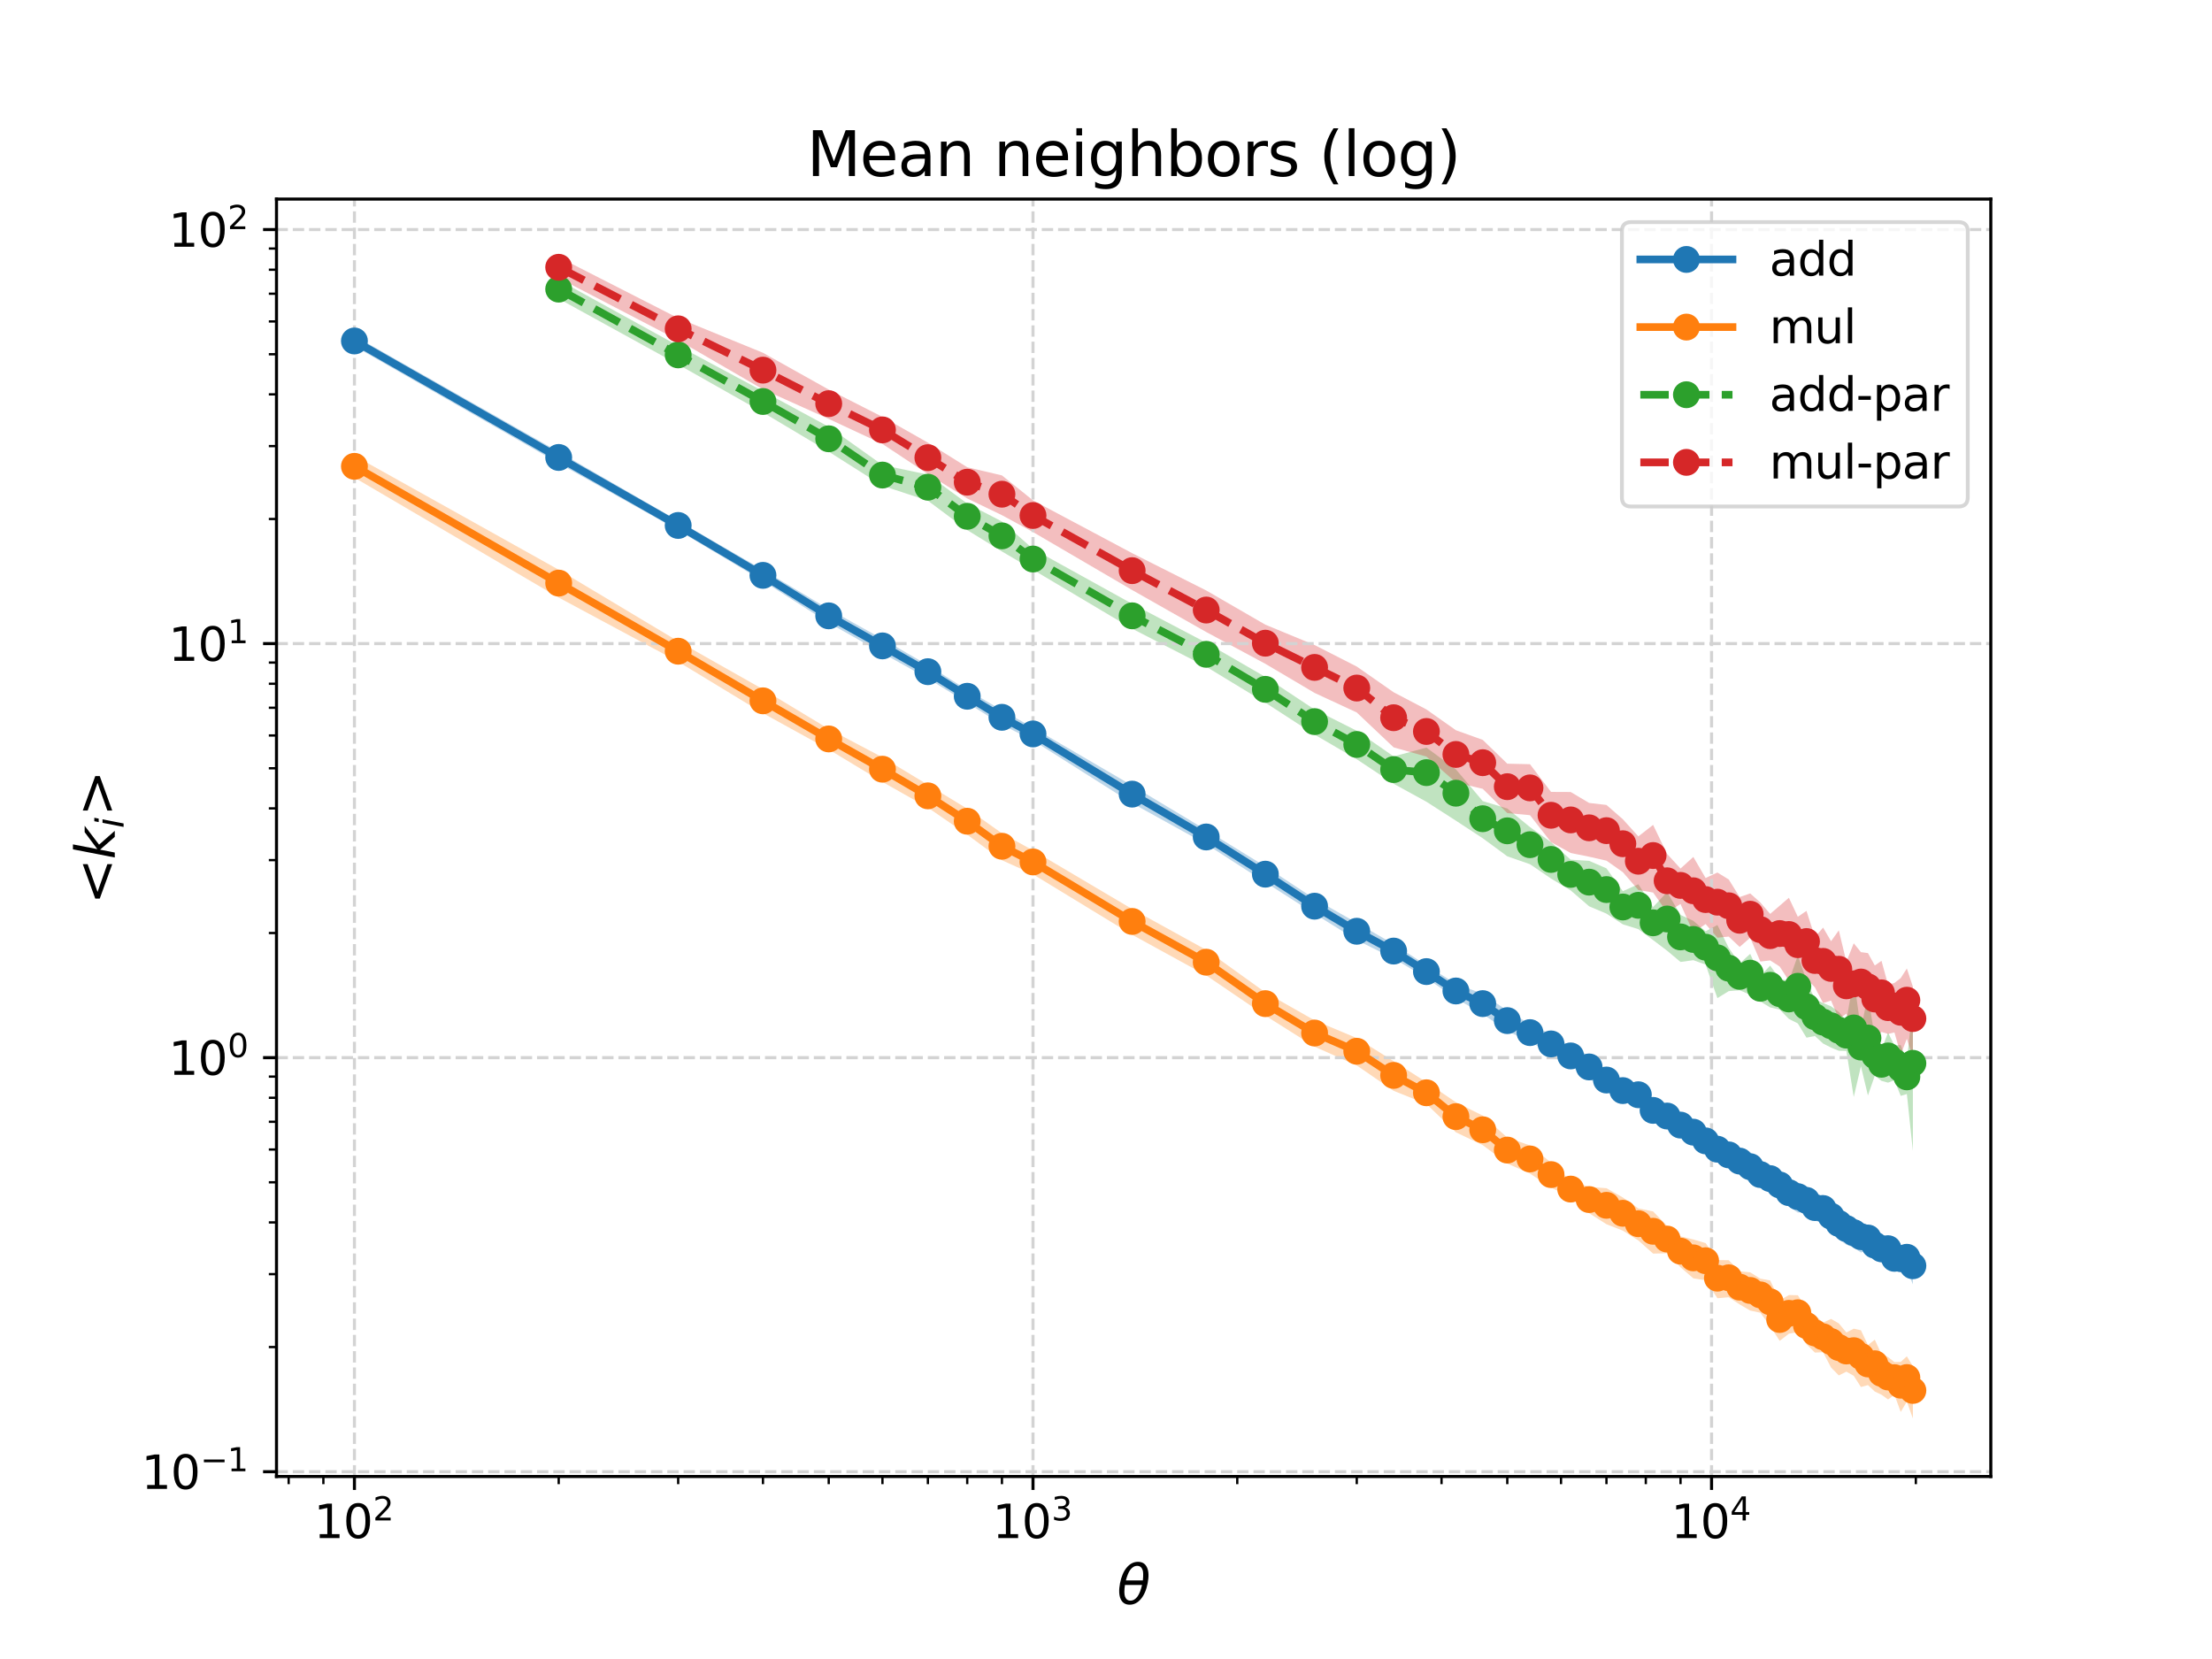 <?xml version="1.0" encoding="utf-8" standalone="no"?>
<!DOCTYPE svg PUBLIC "-//W3C//DTD SVG 1.1//EN"
  "http://www.w3.org/Graphics/SVG/1.1/DTD/svg11.dtd">
<svg xmlns:xlink="http://www.w3.org/1999/xlink" width="576pt" height="432pt" viewBox="0 0 576 432" xmlns="http://www.w3.org/2000/svg" version="1.1">
 <defs>
  <style type="text/css">*{stroke-linejoin: round; stroke-linecap: butt}</style>
 </defs>
 <g id="figure_1">
  <g id="patch_1">
   <path d="M 0 432 
L 576 432 
L 576 0 
L 0 0 
z
" style="fill: #ffffff"/>
  </g>
  <g id="axes_1">
   <g id="patch_2">
    <path d="M 72 384.48 
L 518.4 384.48 
L 518.4 51.84 
L 72 51.84 
z
" style="fill: #ffffff"/>
   </g>
   <g id="PolyCollection_1">
    <path d="M 92.291 87.455 
L 92.291 90.155 
L 145.483 120.63 
L 176.598 138.072 
L 198.674 151.293 
L 215.798 162.196 
L 229.789 170.076 
L 241.619 176.673 
L 251.866 183.008 
L 260.904 188.711 
L 268.99 192.817 
L 294.81 209.147 
L 314.096 219.82 
L 329.496 229.748 
L 342.315 237.959 
L 353.297 244.803 
L 362.902 249.565 
L 371.437 254.695 
L 379.117 259.994 
L 386.098 264.035 
L 392.497 268.502 
L 398.403 271.222 
L 403.887 274.471 
L 409.005 277.575 
L 413.802 280.902 
L 418.318 283.812 
L 422.582 287.014 
L 426.622 287.986 
L 430.46 291.809 
L 434.115 293.351 
L 437.603 295.994 
L 440.94 297.893 
L 444.138 299.68 
L 447.208 302.648 
L 450.16 304.13 
L 453.003 305.329 
L 455.744 308.022 
L 458.39 309.112 
L 460.948 309.925 
L 463.424 311.219 
L 465.822 314.166 
L 468.148 315.756 
L 470.405 315.441 
L 472.598 317.867 
L 474.73 318.524 
L 476.804 320.428 
L 478.823 322.727 
L 480.791 324.119 
L 482.71 324.86 
L 484.582 326.155 
L 486.409 325.493 
L 488.193 328.214 
L 489.938 328.805 
L 491.643 328.788 
L 493.311 330.793 
L 494.944 331.371 
L 496.543 330.477 
L 498.109 334.473 
L 498.109 325.189 
L 498.109 325.189 
L 496.543 324.494 
L 494.944 324.356 
L 493.311 324.734 
L 491.643 321.778 
L 489.938 321.831 
L 488.193 320.577 
L 486.409 319.449 
L 484.582 318.216 
L 482.71 317.4 
L 480.791 316.037 
L 478.823 314.79 
L 476.804 313.23 
L 474.73 311.162 
L 472.598 311.272 
L 470.405 309.884 
L 468.148 307.776 
L 465.822 307.224 
L 463.424 306.044 
L 460.948 304.079 
L 458.39 302.804 
L 455.744 299.926 
L 453.003 299.539 
L 450.16 297.561 
L 447.208 296.079 
L 444.138 294.62 
L 440.94 291.922 
L 437.603 290.136 
L 434.115 288.035 
L 430.46 286.619 
L 426.622 282.322 
L 422.582 281.152 
L 418.318 278.794 
L 413.802 274.943 
L 409.005 272.483 
L 403.887 269.341 
L 398.403 266.671 
L 392.497 263.181 
L 386.098 258.789 
L 379.117 256.184 
L 371.437 251.365 
L 362.902 245.819 
L 353.297 240.305 
L 342.315 234.059 
L 329.496 225.607 
L 314.096 216.141 
L 294.81 204.546 
L 268.99 189.469 
L 260.904 184.94 
L 251.866 179.66 
L 241.619 173.201 
L 229.789 166.377 
L 215.798 158.601 
L 198.674 148.396 
L 176.598 135.617 
L 145.483 117.659 
L 92.291 87.455 
z
" clip-path="url(#pd487a3ae3c)" style="fill: #1f77b4; fill-opacity: 0.3"/>
   </g>
   <g id="PolyCollection_2">
    <path d="M 92.291 118.661 
L 92.291 124.372 
L 145.483 155.6 
L 176.598 172.308 
L 198.674 185.717 
L 215.798 195.162 
L 229.789 203.615 
L 241.619 210.3 
L 251.866 217.349 
L 260.904 224.004 
L 268.99 227.663 
L 294.81 243.405 
L 314.096 253.994 
L 329.496 264.47 
L 342.315 272.552 
L 353.297 277.44 
L 362.902 284.051 
L 371.437 287.475 
L 379.117 294.848 
L 386.098 298.187 
L 392.497 302.982 
L 398.403 305.6 
L 403.887 309.203 
L 409.005 311.886 
L 413.802 315.913 
L 418.318 318.784 
L 422.582 320.454 
L 426.622 323.002 
L 430.46 326.43 
L 434.115 326.355 
L 437.603 329.996 
L 440.94 332.873 
L 444.138 333.384 
L 447.208 338.058 
L 450.16 337.806 
L 453.003 339.667 
L 455.744 341.268 
L 458.39 341.832 
L 460.948 345.307 
L 463.424 349.162 
L 465.822 347.291 
L 468.148 346.88 
L 470.405 350.045 
L 472.598 352.207 
L 474.73 352.122 
L 476.804 356.101 
L 478.823 358.156 
L 480.791 357.18 
L 482.71 358.25 
L 484.582 361.175 
L 486.409 360.673 
L 488.193 362.36 
L 489.938 363.18 
L 491.643 364.411 
L 493.311 363.198 
L 494.944 367.668 
L 496.543 364.979 
L 498.109 369.36 
L 498.109 355.757 
L 498.109 355.757 
L 496.543 353.187 
L 494.944 354.628 
L 493.311 354.687 
L 491.643 353.368 
L 489.938 352.644 
L 488.193 348.849 
L 486.409 350.246 
L 484.582 346.398 
L 482.71 345.985 
L 480.791 346.97 
L 478.823 344.612 
L 476.804 343.436 
L 474.73 344.4 
L 472.598 342.488 
L 470.405 340.761 
L 468.148 337.277 
L 465.822 337.225 
L 463.424 338.618 
L 460.948 333.432 
L 458.39 332.956 
L 455.744 331.321 
L 453.003 331.053 
L 450.16 328.155 
L 447.208 328.124 
L 444.138 323.694 
L 440.94 322.756 
L 437.603 321.944 
L 434.115 319.226 
L 430.46 315.451 
L 426.622 314.674 
L 422.582 311.815 
L 418.318 309.406 
L 413.802 309.069 
L 409.005 307.491 
L 403.887 302.748 
L 398.403 298.263 
L 392.497 296.217 
L 386.098 290.504 
L 379.117 287.025 
L 371.437 281.81 
L 362.902 276.331 
L 353.297 270.315 
L 342.315 265.698 
L 329.496 258.416 
L 314.096 247.351 
L 294.81 236.715 
L 268.99 221.442 
L 260.904 216.985 
L 251.866 210.585 
L 241.619 204.361 
L 229.789 197.203 
L 215.798 189.822 
L 198.674 179.481 
L 176.598 166.991 
L 145.483 148.357 
L 92.291 118.661 
z
" clip-path="url(#pd487a3ae3c)" style="fill: #ff7f0e; fill-opacity: 0.3"/>
   </g>
   <g id="PolyCollection_3">
    <path d="M 145.483 72.913 
L 145.483 77.788 
L 176.598 94.914 
L 198.674 107.4 
L 215.798 117.616 
L 229.789 126.484 
L 241.619 130.379 
L 251.866 138.035 
L 260.904 143.601 
L 268.99 148.358 
L 294.81 163.713 
L 314.096 173.618 
L 329.496 182.972 
L 342.315 191.287 
L 353.297 197.705 
L 362.902 204.094 
L 371.437 208.773 
L 379.117 213.706 
L 386.098 218.276 
L 392.497 222.983 
L 398.403 225.033 
L 403.887 228.778 
L 409.005 231.867 
L 413.802 236.002 
L 418.318 237.91 
L 422.582 240.692 
L 426.622 241.952 
L 430.46 244.798 
L 434.115 247.566 
L 437.603 250.489 
L 440.94 250.028 
L 444.138 251.179 
L 447.208 259.91 
L 450.16 258.088 
L 453.003 257.852 
L 455.744 259.048 
L 458.39 260.789 
L 460.948 262.332 
L 463.424 262.893 
L 465.822 265.324 
L 468.148 266.501 
L 470.405 270.206 
L 472.598 269.776 
L 474.73 271.735 
L 476.804 272.788 
L 478.823 273.619 
L 480.791 273.665 
L 482.71 285.656 
L 484.582 277.656 
L 486.409 285.254 
L 488.193 280.11 
L 489.938 281.459 
L 491.643 281.922 
L 493.311 281.292 
L 494.944 285.365 
L 496.543 284.883 
L 498.109 299.699 
L 498.109 261.611 
L 498.109 261.611 
L 496.543 276.332 
L 494.944 272.14 
L 493.311 272.205 
L 491.643 268.905 
L 489.938 273.173 
L 488.193 270.219 
L 486.409 258.983 
L 484.582 268.132 
L 482.71 254.722 
L 480.791 265.763 
L 478.823 263.505 
L 476.804 262.044 
L 474.73 261.181 
L 472.598 260.236 
L 470.405 255.287 
L 468.148 248.815 
L 465.822 255.45 
L 463.424 254.918 
L 460.948 251.44 
L 458.39 254.136 
L 455.744 248.382 
L 453.003 250.885 
L 450.16 246.819 
L 447.208 240.861 
L 444.138 242.513 
L 440.94 239.784 
L 437.603 238.242 
L 434.115 232.289 
L 430.46 236.187 
L 426.622 230.257 
L 422.582 232.06 
L 418.318 226.121 
L 413.802 224.162 
L 409.005 223.858 
L 403.887 219.293 
L 398.403 215.371 
L 392.497 210.535 
L 386.098 208.604 
L 379.117 200.338 
L 371.437 194.667 
L 362.902 196.968 
L 353.297 190.296 
L 342.315 184.754 
L 329.496 176.272 
L 314.096 167.36 
L 294.81 157.228 
L 268.99 142.939 
L 260.904 135.798 
L 251.866 131.113 
L 241.619 123.594 
L 229.789 121.085 
L 215.798 111.128 
L 198.674 101.86 
L 176.598 90.037 
L 145.483 72.913 
z
" clip-path="url(#pd487a3ae3c)" style="fill: #2ca02c; fill-opacity: 0.3"/>
   </g>
   <g id="PolyCollection_4">
    <path d="M 145.483 66.96 
L 145.483 72.396 
L 176.598 88.589 
L 198.674 101.391 
L 215.798 109.086 
L 229.789 115.603 
L 241.619 123.44 
L 251.866 129.803 
L 260.904 134.15 
L 268.99 138.547 
L 294.81 153.642 
L 314.096 164.575 
L 329.496 172.854 
L 342.315 180.436 
L 353.297 185.526 
L 362.902 194.618 
L 371.437 197.015 
L 379.117 203.741 
L 386.098 205.412 
L 392.497 211.723 
L 398.403 212.271 
L 403.887 219.29 
L 409.005 222.118 
L 413.802 223.088 
L 418.318 224.114 
L 422.582 227.107 
L 426.622 231.757 
L 430.46 232.407 
L 434.115 237.584 
L 437.603 235.401 
L 440.94 242.823 
L 444.138 240.619 
L 447.208 244.173 
L 450.16 243.885 
L 453.003 246.581 
L 455.744 244.184 
L 458.39 250.389 
L 460.948 250.087 
L 463.424 251.678 
L 465.822 255.37 
L 468.148 254.614 
L 470.405 254.801 
L 472.598 257.112 
L 474.73 261.188 
L 476.804 260.54 
L 478.823 265.329 
L 480.791 263.951 
L 482.71 269.875 
L 484.582 265.053 
L 486.409 267.809 
L 488.193 270.875 
L 489.938 268.702 
L 491.643 269.231 
L 493.311 268.838 
L 494.944 274.61 
L 496.543 270.484 
L 498.109 275.334 
L 498.109 256.925 
L 498.109 256.925 
L 496.543 252.196 
L 494.944 254.691 
L 493.311 255.959 
L 491.643 256.414 
L 489.938 250.194 
L 488.193 251.414 
L 486.409 248.179 
L 484.582 247.935 
L 482.71 245.626 
L 480.791 250.441 
L 478.823 242.265 
L 476.804 245.086 
L 474.73 241.54 
L 472.598 244.018 
L 470.405 237.194 
L 468.148 238.725 
L 465.822 233.776 
L 463.424 235.843 
L 460.948 237.978 
L 458.39 235.007 
L 455.744 232.646 
L 453.003 233.589 
L 450.16 229.015 
L 447.208 227.202 
L 444.138 228.635 
L 440.94 223.143 
L 437.603 226.166 
L 434.115 222.362 
L 430.46 214.798 
L 426.622 217.8 
L 422.582 213.32 
L 418.318 209.608 
L 413.802 209.084 
L 409.005 206.235 
L 403.887 206.21 
L 398.403 198.998 
L 392.497 198.864 
L 386.098 192.662 
L 379.117 190.153 
L 371.437 184.735 
L 362.902 180.263 
L 353.297 173.567 
L 342.315 167.969 
L 329.496 162.665 
L 314.096 153.757 
L 294.81 144.047 
L 268.99 130.288 
L 260.904 123.796 
L 251.866 121.669 
L 241.619 115.261 
L 229.789 108.55 
L 215.798 101.445 
L 198.674 91.862 
L 176.598 82.836 
L 145.483 66.96 
z
" clip-path="url(#pd487a3ae3c)" style="fill: #d62728; fill-opacity: 0.3"/>
   </g>
   <g id="matplotlib.axis_1">
    <g id="xtick_1">
     <g id="line2d_1">
      <path d="M 92.291 384.48 
L 92.291 51.84 
" clip-path="url(#pd487a3ae3c)" style="fill: none; stroke-dasharray: 2.96,1.28; stroke-dashoffset: 0; stroke: #d3d3d3; stroke-width: 0.8"/>
     </g>
     <g id="line2d_2">
      <defs>
       <path id="m2211e5d57b" d="M 0 0 
L 0 3.5 
" style="stroke: #000000; stroke-width: 0.8"/>
      </defs>
      <g>
       <use xlink:href="#m2211e5d57b" x="92.291" y="384.48" style="stroke: #000000; stroke-width: 0.8"/>
      </g>
     </g>
     <g id="text_1">
      <!-- $\mathdefault{10^{2}}$ -->
      <g transform="translate(81.731 400.598) scale(0.12 -0.12)">
       <defs>
        <path id="DejaVuSans-31" d="M 794 531 
L 1825 531 
L 1825 4091 
L 703 3866 
L 703 4441 
L 1819 4666 
L 2450 4666 
L 2450 531 
L 3481 531 
L 3481 0 
L 794 0 
L 794 531 
z
" transform="scale(0.016)"/>
        <path id="DejaVuSans-30" d="M 2034 4250 
Q 1547 4250 1301 3770 
Q 1056 3291 1056 2328 
Q 1056 1369 1301 889 
Q 1547 409 2034 409 
Q 2525 409 2770 889 
Q 3016 1369 3016 2328 
Q 3016 3291 2770 3770 
Q 2525 4250 2034 4250 
z
M 2034 4750 
Q 2819 4750 3233 4129 
Q 3647 3509 3647 2328 
Q 3647 1150 3233 529 
Q 2819 -91 2034 -91 
Q 1250 -91 836 529 
Q 422 1150 422 2328 
Q 422 3509 836 4129 
Q 1250 4750 2034 4750 
z
" transform="scale(0.016)"/>
        <path id="DejaVuSans-32" d="M 1228 531 
L 3431 531 
L 3431 0 
L 469 0 
L 469 531 
Q 828 903 1448 1529 
Q 2069 2156 2228 2338 
Q 2531 2678 2651 2914 
Q 2772 3150 2772 3378 
Q 2772 3750 2511 3984 
Q 2250 4219 1831 4219 
Q 1534 4219 1204 4116 
Q 875 4013 500 3803 
L 500 4441 
Q 881 4594 1212 4672 
Q 1544 4750 1819 4750 
Q 2544 4750 2975 4387 
Q 3406 4025 3406 3419 
Q 3406 3131 3298 2873 
Q 3191 2616 2906 2266 
Q 2828 2175 2409 1742 
Q 1991 1309 1228 531 
z
" transform="scale(0.016)"/>
       </defs>
       <use xlink:href="#DejaVuSans-31" transform="translate(0 0.766)"/>
       <use xlink:href="#DejaVuSans-30" transform="translate(63.623 0.766)"/>
       <use xlink:href="#DejaVuSans-32" transform="translate(128.203 39.047) scale(0.7)"/>
      </g>
     </g>
    </g>
    <g id="xtick_2">
     <g id="line2d_3">
      <path d="M 268.99 384.48 
L 268.99 51.84 
" clip-path="url(#pd487a3ae3c)" style="fill: none; stroke-dasharray: 2.96,1.28; stroke-dashoffset: 0; stroke: #d3d3d3; stroke-width: 0.8"/>
     </g>
     <g id="line2d_4">
      <g>
       <use xlink:href="#m2211e5d57b" x="268.99" y="384.48" style="stroke: #000000; stroke-width: 0.8"/>
      </g>
     </g>
     <g id="text_2">
      <!-- $\mathdefault{10^{3}}$ -->
      <g transform="translate(258.43 400.598) scale(0.12 -0.12)">
       <defs>
        <path id="DejaVuSans-33" d="M 2597 2516 
Q 3050 2419 3304 2112 
Q 3559 1806 3559 1356 
Q 3559 666 3084 287 
Q 2609 -91 1734 -91 
Q 1441 -91 1130 -33 
Q 819 25 488 141 
L 488 750 
Q 750 597 1062 519 
Q 1375 441 1716 441 
Q 2309 441 2620 675 
Q 2931 909 2931 1356 
Q 2931 1769 2642 2001 
Q 2353 2234 1838 2234 
L 1294 2234 
L 1294 2753 
L 1863 2753 
Q 2328 2753 2575 2939 
Q 2822 3125 2822 3475 
Q 2822 3834 2567 4026 
Q 2313 4219 1838 4219 
Q 1578 4219 1281 4162 
Q 984 4106 628 3988 
L 628 4550 
Q 988 4650 1302 4700 
Q 1616 4750 1894 4750 
Q 2613 4750 3031 4423 
Q 3450 4097 3450 3541 
Q 3450 3153 3228 2886 
Q 3006 2619 2597 2516 
z
" transform="scale(0.016)"/>
       </defs>
       <use xlink:href="#DejaVuSans-31" transform="translate(0 0.766)"/>
       <use xlink:href="#DejaVuSans-30" transform="translate(63.623 0.766)"/>
       <use xlink:href="#DejaVuSans-33" transform="translate(128.203 39.047) scale(0.7)"/>
      </g>
     </g>
    </g>
    <g id="xtick_3">
     <g id="line2d_5">
      <path d="M 445.689 384.48 
L 445.689 51.84 
" clip-path="url(#pd487a3ae3c)" style="fill: none; stroke-dasharray: 2.96,1.28; stroke-dashoffset: 0; stroke: #d3d3d3; stroke-width: 0.8"/>
     </g>
     <g id="line2d_6">
      <g>
       <use xlink:href="#m2211e5d57b" x="445.689" y="384.48" style="stroke: #000000; stroke-width: 0.8"/>
      </g>
     </g>
     <g id="text_3">
      <!-- $\mathdefault{10^{4}}$ -->
      <g transform="translate(435.129 400.598) scale(0.12 -0.12)">
       <defs>
        <path id="DejaVuSans-34" d="M 2419 4116 
L 825 1625 
L 2419 1625 
L 2419 4116 
z
M 2253 4666 
L 3047 4666 
L 3047 1625 
L 3713 1625 
L 3713 1100 
L 3047 1100 
L 3047 0 
L 2419 0 
L 2419 1100 
L 313 1100 
L 313 1709 
L 2253 4666 
z
" transform="scale(0.016)"/>
       </defs>
       <use xlink:href="#DejaVuSans-31" transform="translate(0 0.684)"/>
       <use xlink:href="#DejaVuSans-30" transform="translate(63.623 0.684)"/>
       <use xlink:href="#DejaVuSans-34" transform="translate(128.203 38.966) scale(0.7)"/>
      </g>
     </g>
    </g>
    <g id="xtick_4">
     <g id="line2d_7">
      <defs>
       <path id="m5d2ee308e4" d="M 0 0 
L 0 2 
" style="stroke: #000000; stroke-width: 0.6"/>
      </defs>
      <g>
       <use xlink:href="#m5d2ee308e4" x="75.167" y="384.48" style="stroke: #000000; stroke-width: 0.6"/>
      </g>
     </g>
    </g>
    <g id="xtick_5">
     <g id="line2d_8">
      <g>
       <use xlink:href="#m5d2ee308e4" x="84.206" y="384.48" style="stroke: #000000; stroke-width: 0.6"/>
      </g>
     </g>
    </g>
    <g id="xtick_6">
     <g id="line2d_9">
      <g>
       <use xlink:href="#m5d2ee308e4" x="145.483" y="384.48" style="stroke: #000000; stroke-width: 0.6"/>
      </g>
     </g>
    </g>
    <g id="xtick_7">
     <g id="line2d_10">
      <g>
       <use xlink:href="#m5d2ee308e4" x="176.598" y="384.48" style="stroke: #000000; stroke-width: 0.6"/>
      </g>
     </g>
    </g>
    <g id="xtick_8">
     <g id="line2d_11">
      <g>
       <use xlink:href="#m5d2ee308e4" x="198.674" y="384.48" style="stroke: #000000; stroke-width: 0.6"/>
      </g>
     </g>
    </g>
    <g id="xtick_9">
     <g id="line2d_12">
      <g>
       <use xlink:href="#m5d2ee308e4" x="215.798" y="384.48" style="stroke: #000000; stroke-width: 0.6"/>
      </g>
     </g>
    </g>
    <g id="xtick_10">
     <g id="line2d_13">
      <g>
       <use xlink:href="#m5d2ee308e4" x="229.789" y="384.48" style="stroke: #000000; stroke-width: 0.6"/>
      </g>
     </g>
    </g>
    <g id="xtick_11">
     <g id="line2d_14">
      <g>
       <use xlink:href="#m5d2ee308e4" x="241.619" y="384.48" style="stroke: #000000; stroke-width: 0.6"/>
      </g>
     </g>
    </g>
    <g id="xtick_12">
     <g id="line2d_15">
      <g>
       <use xlink:href="#m5d2ee308e4" x="251.866" y="384.48" style="stroke: #000000; stroke-width: 0.6"/>
      </g>
     </g>
    </g>
    <g id="xtick_13">
     <g id="line2d_16">
      <g>
       <use xlink:href="#m5d2ee308e4" x="260.904" y="384.48" style="stroke: #000000; stroke-width: 0.6"/>
      </g>
     </g>
    </g>
    <g id="xtick_14">
     <g id="line2d_17">
      <g>
       <use xlink:href="#m5d2ee308e4" x="322.181" y="384.48" style="stroke: #000000; stroke-width: 0.6"/>
      </g>
     </g>
    </g>
    <g id="xtick_15">
     <g id="line2d_18">
      <g>
       <use xlink:href="#m5d2ee308e4" x="353.297" y="384.48" style="stroke: #000000; stroke-width: 0.6"/>
      </g>
     </g>
    </g>
    <g id="xtick_16">
     <g id="line2d_19">
      <g>
       <use xlink:href="#m5d2ee308e4" x="375.373" y="384.48" style="stroke: #000000; stroke-width: 0.6"/>
      </g>
     </g>
    </g>
    <g id="xtick_17">
     <g id="line2d_20">
      <g>
       <use xlink:href="#m5d2ee308e4" x="392.497" y="384.48" style="stroke: #000000; stroke-width: 0.6"/>
      </g>
     </g>
    </g>
    <g id="xtick_18">
     <g id="line2d_21">
      <g>
       <use xlink:href="#m5d2ee308e4" x="406.488" y="384.48" style="stroke: #000000; stroke-width: 0.6"/>
      </g>
     </g>
    </g>
    <g id="xtick_19">
     <g id="line2d_22">
      <g>
       <use xlink:href="#m5d2ee308e4" x="418.318" y="384.48" style="stroke: #000000; stroke-width: 0.6"/>
      </g>
     </g>
    </g>
    <g id="xtick_20">
     <g id="line2d_23">
      <g>
       <use xlink:href="#m5d2ee308e4" x="428.565" y="384.48" style="stroke: #000000; stroke-width: 0.6"/>
      </g>
     </g>
    </g>
    <g id="xtick_21">
     <g id="line2d_24">
      <g>
       <use xlink:href="#m5d2ee308e4" x="437.603" y="384.48" style="stroke: #000000; stroke-width: 0.6"/>
      </g>
     </g>
    </g>
    <g id="xtick_22">
     <g id="line2d_25">
      <g>
       <use xlink:href="#m5d2ee308e4" x="498.88" y="384.48" style="stroke: #000000; stroke-width: 0.6"/>
      </g>
     </g>
    </g>
    <g id="text_4">
     <!-- $\theta$ -->
     <g transform="translate(290.86 417.732) scale(0.14 -0.14)">
      <defs>
       <path id="DejaVuSans-Oblique-3b8" d="M 2913 2219 
L 925 2219 
Q 791 1284 928 888 
Q 1100 400 1566 400 
Q 2034 400 2391 891 
Q 2703 1322 2913 2219 
z
M 3009 2750 
Q 3094 3638 2984 3950 
Q 2813 4444 2353 4444 
Q 1875 4444 1525 3956 
Q 1250 3563 1034 2750 
L 3009 2750 
z
M 2444 4913 
Q 3194 4913 3494 4250 
Q 3794 3591 3566 2422 
Q 3341 1256 2781 594 
Q 2225 -72 1475 -72 
Q 722 -72 425 594 
Q 128 1256 353 2422 
Q 581 3591 1134 4250 
Q 1691 4913 2444 4913 
z
" transform="scale(0.016)"/>
      </defs>
      <use xlink:href="#DejaVuSans-Oblique-3b8" transform="translate(0 0.234)"/>
     </g>
    </g>
   </g>
   <g id="matplotlib.axis_2">
    <g id="ytick_1">
     <g id="line2d_26">
      <path d="M 72 383.226 
L 518.4 383.226 
" clip-path="url(#pd487a3ae3c)" style="fill: none; stroke-dasharray: 2.96,1.28; stroke-dashoffset: 0; stroke: #d3d3d3; stroke-width: 0.8"/>
     </g>
     <g id="line2d_27">
      <defs>
       <path id="m55f4ca3efb" d="M 0 0 
L -3.5 0 
" style="stroke: #000000; stroke-width: 0.8"/>
      </defs>
      <g>
       <use xlink:href="#m55f4ca3efb" x="72" y="383.226" style="stroke: #000000; stroke-width: 0.8"/>
      </g>
     </g>
     <g id="text_5">
      <!-- $\mathdefault{10^{-1}}$ -->
      <g transform="translate(36.8 387.785) scale(0.12 -0.12)">
       <defs>
        <path id="DejaVuSans-2212" d="M 678 2272 
L 4684 2272 
L 4684 1741 
L 678 1741 
L 678 2272 
z
" transform="scale(0.016)"/>
       </defs>
       <use xlink:href="#DejaVuSans-31" transform="translate(0 0.684)"/>
       <use xlink:href="#DejaVuSans-30" transform="translate(63.623 0.684)"/>
       <use xlink:href="#DejaVuSans-2212" transform="translate(128.203 38.966) scale(0.7)"/>
       <use xlink:href="#DejaVuSans-31" transform="translate(186.855 38.966) scale(0.7)"/>
      </g>
     </g>
    </g>
    <g id="ytick_2">
     <g id="line2d_28">
      <path d="M 72 275.413 
L 518.4 275.413 
" clip-path="url(#pd487a3ae3c)" style="fill: none; stroke-dasharray: 2.96,1.28; stroke-dashoffset: 0; stroke: #d3d3d3; stroke-width: 0.8"/>
     </g>
     <g id="line2d_29">
      <g>
       <use xlink:href="#m55f4ca3efb" x="72" y="275.413" style="stroke: #000000; stroke-width: 0.8"/>
      </g>
     </g>
     <g id="text_6">
      <!-- $\mathdefault{10^{0}}$ -->
      <g transform="translate(43.88 279.972) scale(0.12 -0.12)">
       <use xlink:href="#DejaVuSans-31" transform="translate(0 0.766)"/>
       <use xlink:href="#DejaVuSans-30" transform="translate(63.623 0.766)"/>
       <use xlink:href="#DejaVuSans-30" transform="translate(128.203 39.047) scale(0.7)"/>
      </g>
     </g>
    </g>
    <g id="ytick_3">
     <g id="line2d_30">
      <path d="M 72 167.6 
L 518.4 167.6 
" clip-path="url(#pd487a3ae3c)" style="fill: none; stroke-dasharray: 2.96,1.28; stroke-dashoffset: 0; stroke: #d3d3d3; stroke-width: 0.8"/>
     </g>
     <g id="line2d_31">
      <g>
       <use xlink:href="#m55f4ca3efb" x="72" y="167.6" style="stroke: #000000; stroke-width: 0.8"/>
      </g>
     </g>
     <g id="text_7">
      <!-- $\mathdefault{10^{1}}$ -->
      <g transform="translate(43.88 172.159) scale(0.12 -0.12)">
       <use xlink:href="#DejaVuSans-31" transform="translate(0 0.684)"/>
       <use xlink:href="#DejaVuSans-30" transform="translate(63.623 0.684)"/>
       <use xlink:href="#DejaVuSans-31" transform="translate(128.203 38.966) scale(0.7)"/>
      </g>
     </g>
    </g>
    <g id="ytick_4">
     <g id="line2d_32">
      <path d="M 72 59.787 
L 518.4 59.787 
" clip-path="url(#pd487a3ae3c)" style="fill: none; stroke-dasharray: 2.96,1.28; stroke-dashoffset: 0; stroke: #d3d3d3; stroke-width: 0.8"/>
     </g>
     <g id="line2d_33">
      <g>
       <use xlink:href="#m55f4ca3efb" x="72" y="59.787" style="stroke: #000000; stroke-width: 0.8"/>
      </g>
     </g>
     <g id="text_8">
      <!-- $\mathdefault{10^{2}}$ -->
      <g transform="translate(43.88 64.346) scale(0.12 -0.12)">
       <use xlink:href="#DejaVuSans-31" transform="translate(0 0.766)"/>
       <use xlink:href="#DejaVuSans-30" transform="translate(63.623 0.766)"/>
       <use xlink:href="#DejaVuSans-32" transform="translate(128.203 39.047) scale(0.7)"/>
      </g>
     </g>
    </g>
    <g id="ytick_5">
     <g id="line2d_34">
      <defs>
       <path id="mc6fbc8379f" d="M 0 0 
L -2 0 
" style="stroke: #000000; stroke-width: 0.6"/>
      </defs>
      <g>
       <use xlink:href="#mc6fbc8379f" x="72" y="350.771" style="stroke: #000000; stroke-width: 0.6"/>
      </g>
     </g>
    </g>
    <g id="ytick_6">
     <g id="line2d_35">
      <g>
       <use xlink:href="#mc6fbc8379f" x="72" y="331.786" style="stroke: #000000; stroke-width: 0.6"/>
      </g>
     </g>
    </g>
    <g id="ytick_7">
     <g id="line2d_36">
      <g>
       <use xlink:href="#mc6fbc8379f" x="72" y="318.316" style="stroke: #000000; stroke-width: 0.6"/>
      </g>
     </g>
    </g>
    <g id="ytick_8">
     <g id="line2d_37">
      <g>
       <use xlink:href="#mc6fbc8379f" x="72" y="307.868" style="stroke: #000000; stroke-width: 0.6"/>
      </g>
     </g>
    </g>
    <g id="ytick_9">
     <g id="line2d_38">
      <g>
       <use xlink:href="#mc6fbc8379f" x="72" y="299.331" style="stroke: #000000; stroke-width: 0.6"/>
      </g>
     </g>
    </g>
    <g id="ytick_10">
     <g id="line2d_39">
      <g>
       <use xlink:href="#mc6fbc8379f" x="72" y="292.114" style="stroke: #000000; stroke-width: 0.6"/>
      </g>
     </g>
    </g>
    <g id="ytick_11">
     <g id="line2d_40">
      <g>
       <use xlink:href="#mc6fbc8379f" x="72" y="285.861" style="stroke: #000000; stroke-width: 0.6"/>
      </g>
     </g>
    </g>
    <g id="ytick_12">
     <g id="line2d_41">
      <g>
       <use xlink:href="#mc6fbc8379f" x="72" y="280.347" style="stroke: #000000; stroke-width: 0.6"/>
      </g>
     </g>
    </g>
    <g id="ytick_13">
     <g id="line2d_42">
      <g>
       <use xlink:href="#mc6fbc8379f" x="72" y="242.958" style="stroke: #000000; stroke-width: 0.6"/>
      </g>
     </g>
    </g>
    <g id="ytick_14">
     <g id="line2d_43">
      <g>
       <use xlink:href="#mc6fbc8379f" x="72" y="223.973" style="stroke: #000000; stroke-width: 0.6"/>
      </g>
     </g>
    </g>
    <g id="ytick_15">
     <g id="line2d_44">
      <g>
       <use xlink:href="#mc6fbc8379f" x="72" y="210.503" style="stroke: #000000; stroke-width: 0.6"/>
      </g>
     </g>
    </g>
    <g id="ytick_16">
     <g id="line2d_45">
      <g>
       <use xlink:href="#mc6fbc8379f" x="72" y="200.055" style="stroke: #000000; stroke-width: 0.6"/>
      </g>
     </g>
    </g>
    <g id="ytick_17">
     <g id="line2d_46">
      <g>
       <use xlink:href="#mc6fbc8379f" x="72" y="191.518" style="stroke: #000000; stroke-width: 0.6"/>
      </g>
     </g>
    </g>
    <g id="ytick_18">
     <g id="line2d_47">
      <g>
       <use xlink:href="#mc6fbc8379f" x="72" y="184.301" style="stroke: #000000; stroke-width: 0.6"/>
      </g>
     </g>
    </g>
    <g id="ytick_19">
     <g id="line2d_48">
      <g>
       <use xlink:href="#mc6fbc8379f" x="72" y="178.048" style="stroke: #000000; stroke-width: 0.6"/>
      </g>
     </g>
    </g>
    <g id="ytick_20">
     <g id="line2d_49">
      <g>
       <use xlink:href="#mc6fbc8379f" x="72" y="172.533" style="stroke: #000000; stroke-width: 0.6"/>
      </g>
     </g>
    </g>
    <g id="ytick_21">
     <g id="line2d_50">
      <g>
       <use xlink:href="#mc6fbc8379f" x="72" y="135.145" style="stroke: #000000; stroke-width: 0.6"/>
      </g>
     </g>
    </g>
    <g id="ytick_22">
     <g id="line2d_51">
      <g>
       <use xlink:href="#mc6fbc8379f" x="72" y="116.16" style="stroke: #000000; stroke-width: 0.6"/>
      </g>
     </g>
    </g>
    <g id="ytick_23">
     <g id="line2d_52">
      <g>
       <use xlink:href="#mc6fbc8379f" x="72" y="102.69" style="stroke: #000000; stroke-width: 0.6"/>
      </g>
     </g>
    </g>
    <g id="ytick_24">
     <g id="line2d_53">
      <g>
       <use xlink:href="#mc6fbc8379f" x="72" y="92.242" style="stroke: #000000; stroke-width: 0.6"/>
      </g>
     </g>
    </g>
    <g id="ytick_25">
     <g id="line2d_54">
      <g>
       <use xlink:href="#mc6fbc8379f" x="72" y="83.705" style="stroke: #000000; stroke-width: 0.6"/>
      </g>
     </g>
    </g>
    <g id="ytick_26">
     <g id="line2d_55">
      <g>
       <use xlink:href="#mc6fbc8379f" x="72" y="76.488" style="stroke: #000000; stroke-width: 0.6"/>
      </g>
     </g>
    </g>
    <g id="ytick_27">
     <g id="line2d_56">
      <g>
       <use xlink:href="#mc6fbc8379f" x="72" y="70.235" style="stroke: #000000; stroke-width: 0.6"/>
      </g>
     </g>
    </g>
    <g id="ytick_28">
     <g id="line2d_57">
      <g>
       <use xlink:href="#mc6fbc8379f" x="72" y="64.72" style="stroke: #000000; stroke-width: 0.6"/>
      </g>
     </g>
    </g>
    <g id="text_9">
     <!-- &lt;$k_i$&gt; -->
     <g transform="translate(29.888 235.52) rotate(-90) scale(0.14 -0.14)">
      <defs>
       <path id="DejaVuSans-3c" d="M 4684 3150 
L 1459 2003 
L 4684 863 
L 4684 294 
L 678 1747 
L 678 2266 
L 4684 3719 
L 4684 3150 
z
" transform="scale(0.016)"/>
       <path id="DejaVuSans-Oblique-6b" d="M 1172 4863 
L 1747 4863 
L 1197 2028 
L 3169 3500 
L 3916 3500 
L 1716 1825 
L 3322 0 
L 2625 0 
L 1131 1709 
L 800 0 
L 225 0 
L 1172 4863 
z
" transform="scale(0.016)"/>
       <path id="DejaVuSans-Oblique-69" d="M 1172 4863 
L 1747 4863 
L 1606 4134 
L 1031 4134 
L 1172 4863 
z
M 909 3500 
L 1484 3500 
L 800 0 
L 225 0 
L 909 3500 
z
" transform="scale(0.016)"/>
       <path id="DejaVuSans-3e" d="M 678 3150 
L 678 3719 
L 4684 2266 
L 4684 1747 
L 678 294 
L 678 863 
L 3897 2003 
L 678 3150 
z
" transform="scale(0.016)"/>
      </defs>
      <use xlink:href="#DejaVuSans-3c" transform="translate(0 0.016)"/>
      <use xlink:href="#DejaVuSans-Oblique-6b" transform="translate(83.789 0.016)"/>
      <use xlink:href="#DejaVuSans-Oblique-69" transform="translate(141.699 -16.391) scale(0.7)"/>
      <use xlink:href="#DejaVuSans-3e" transform="translate(163.882 0.016)"/>
     </g>
    </g>
   </g>
   <g id="line2d_58">
    <path d="M 92.291 88.786 
L 145.483 119.121 
L 176.598 136.828 
L 198.674 149.822 
L 215.798 160.364 
L 229.789 168.19 
L 241.619 174.905 
L 251.866 181.304 
L 260.904 186.787 
L 268.99 191.113 
L 294.81 206.79 
L 314.096 217.944 
L 329.496 227.632 
L 342.315 235.969 
L 353.297 242.5 
L 362.902 247.655 
L 371.437 253 
L 379.117 258.05 
L 386.098 261.338 
L 392.497 265.766 
L 398.403 268.891 
L 403.887 271.836 
L 409.005 274.96 
L 413.802 277.828 
L 418.318 281.236 
L 422.582 283.991 
L 426.622 285.068 
L 430.46 289.142 
L 434.115 290.617 
L 437.603 292.973 
L 440.94 294.812 
L 444.138 297.082 
L 447.208 299.248 
L 450.16 300.731 
L 453.003 302.345 
L 455.744 303.799 
L 458.39 305.852 
L 460.948 306.91 
L 463.424 308.56 
L 465.822 310.567 
L 468.148 311.596 
L 470.405 312.58 
L 472.598 314.453 
L 474.73 314.698 
L 476.804 316.691 
L 478.823 318.59 
L 480.791 319.904 
L 482.71 320.982 
L 484.582 322.017 
L 486.409 322.373 
L 488.193 324.24 
L 489.938 325.188 
L 491.643 325.152 
L 493.311 327.666 
L 494.944 327.732 
L 496.543 327.39 
L 498.109 329.601 
" clip-path="url(#pd487a3ae3c)" style="fill: none; stroke: #1f77b4; stroke-width: 2; stroke-linecap: square"/>
    <defs>
     <path id="m85d6b45cc6" d="M 0 3 
C 0.796 3 1.559 2.684 2.121 2.121 
C 2.684 1.559 3 0.796 3 0 
C 3 -0.796 2.684 -1.559 2.121 -2.121 
C 1.559 -2.684 0.796 -3 0 -3 
C -0.796 -3 -1.559 -2.684 -2.121 -2.121 
C -2.684 -1.559 -3 -0.796 -3 0 
C -3 0.796 -2.684 1.559 -2.121 2.121 
C -1.559 2.684 -0.796 3 0 3 
z
" style="stroke: #1f77b4"/>
    </defs>
    <g clip-path="url(#pd487a3ae3c)">
     <use xlink:href="#m85d6b45cc6" x="92.291" y="88.786" style="fill: #1f77b4; stroke: #1f77b4"/>
     <use xlink:href="#m85d6b45cc6" x="145.483" y="119.121" style="fill: #1f77b4; stroke: #1f77b4"/>
     <use xlink:href="#m85d6b45cc6" x="176.598" y="136.828" style="fill: #1f77b4; stroke: #1f77b4"/>
     <use xlink:href="#m85d6b45cc6" x="198.674" y="149.822" style="fill: #1f77b4; stroke: #1f77b4"/>
     <use xlink:href="#m85d6b45cc6" x="215.798" y="160.364" style="fill: #1f77b4; stroke: #1f77b4"/>
     <use xlink:href="#m85d6b45cc6" x="229.789" y="168.19" style="fill: #1f77b4; stroke: #1f77b4"/>
     <use xlink:href="#m85d6b45cc6" x="241.619" y="174.905" style="fill: #1f77b4; stroke: #1f77b4"/>
     <use xlink:href="#m85d6b45cc6" x="251.866" y="181.304" style="fill: #1f77b4; stroke: #1f77b4"/>
     <use xlink:href="#m85d6b45cc6" x="260.904" y="186.787" style="fill: #1f77b4; stroke: #1f77b4"/>
     <use xlink:href="#m85d6b45cc6" x="268.99" y="191.113" style="fill: #1f77b4; stroke: #1f77b4"/>
     <use xlink:href="#m85d6b45cc6" x="294.81" y="206.79" style="fill: #1f77b4; stroke: #1f77b4"/>
     <use xlink:href="#m85d6b45cc6" x="314.096" y="217.944" style="fill: #1f77b4; stroke: #1f77b4"/>
     <use xlink:href="#m85d6b45cc6" x="329.496" y="227.632" style="fill: #1f77b4; stroke: #1f77b4"/>
     <use xlink:href="#m85d6b45cc6" x="342.315" y="235.969" style="fill: #1f77b4; stroke: #1f77b4"/>
     <use xlink:href="#m85d6b45cc6" x="353.297" y="242.5" style="fill: #1f77b4; stroke: #1f77b4"/>
     <use xlink:href="#m85d6b45cc6" x="362.902" y="247.655" style="fill: #1f77b4; stroke: #1f77b4"/>
     <use xlink:href="#m85d6b45cc6" x="371.437" y="253" style="fill: #1f77b4; stroke: #1f77b4"/>
     <use xlink:href="#m85d6b45cc6" x="379.117" y="258.05" style="fill: #1f77b4; stroke: #1f77b4"/>
     <use xlink:href="#m85d6b45cc6" x="386.098" y="261.338" style="fill: #1f77b4; stroke: #1f77b4"/>
     <use xlink:href="#m85d6b45cc6" x="392.497" y="265.766" style="fill: #1f77b4; stroke: #1f77b4"/>
     <use xlink:href="#m85d6b45cc6" x="398.403" y="268.891" style="fill: #1f77b4; stroke: #1f77b4"/>
     <use xlink:href="#m85d6b45cc6" x="403.887" y="271.836" style="fill: #1f77b4; stroke: #1f77b4"/>
     <use xlink:href="#m85d6b45cc6" x="409.005" y="274.96" style="fill: #1f77b4; stroke: #1f77b4"/>
     <use xlink:href="#m85d6b45cc6" x="413.802" y="277.828" style="fill: #1f77b4; stroke: #1f77b4"/>
     <use xlink:href="#m85d6b45cc6" x="418.318" y="281.236" style="fill: #1f77b4; stroke: #1f77b4"/>
     <use xlink:href="#m85d6b45cc6" x="422.582" y="283.991" style="fill: #1f77b4; stroke: #1f77b4"/>
     <use xlink:href="#m85d6b45cc6" x="426.622" y="285.068" style="fill: #1f77b4; stroke: #1f77b4"/>
     <use xlink:href="#m85d6b45cc6" x="430.46" y="289.142" style="fill: #1f77b4; stroke: #1f77b4"/>
     <use xlink:href="#m85d6b45cc6" x="434.115" y="290.617" style="fill: #1f77b4; stroke: #1f77b4"/>
     <use xlink:href="#m85d6b45cc6" x="437.603" y="292.973" style="fill: #1f77b4; stroke: #1f77b4"/>
     <use xlink:href="#m85d6b45cc6" x="440.94" y="294.812" style="fill: #1f77b4; stroke: #1f77b4"/>
     <use xlink:href="#m85d6b45cc6" x="444.138" y="297.082" style="fill: #1f77b4; stroke: #1f77b4"/>
     <use xlink:href="#m85d6b45cc6" x="447.208" y="299.248" style="fill: #1f77b4; stroke: #1f77b4"/>
     <use xlink:href="#m85d6b45cc6" x="450.16" y="300.731" style="fill: #1f77b4; stroke: #1f77b4"/>
     <use xlink:href="#m85d6b45cc6" x="453.003" y="302.345" style="fill: #1f77b4; stroke: #1f77b4"/>
     <use xlink:href="#m85d6b45cc6" x="455.744" y="303.799" style="fill: #1f77b4; stroke: #1f77b4"/>
     <use xlink:href="#m85d6b45cc6" x="458.39" y="305.852" style="fill: #1f77b4; stroke: #1f77b4"/>
     <use xlink:href="#m85d6b45cc6" x="460.948" y="306.91" style="fill: #1f77b4; stroke: #1f77b4"/>
     <use xlink:href="#m85d6b45cc6" x="463.424" y="308.56" style="fill: #1f77b4; stroke: #1f77b4"/>
     <use xlink:href="#m85d6b45cc6" x="465.822" y="310.567" style="fill: #1f77b4; stroke: #1f77b4"/>
     <use xlink:href="#m85d6b45cc6" x="468.148" y="311.596" style="fill: #1f77b4; stroke: #1f77b4"/>
     <use xlink:href="#m85d6b45cc6" x="470.405" y="312.58" style="fill: #1f77b4; stroke: #1f77b4"/>
     <use xlink:href="#m85d6b45cc6" x="472.598" y="314.453" style="fill: #1f77b4; stroke: #1f77b4"/>
     <use xlink:href="#m85d6b45cc6" x="474.73" y="314.698" style="fill: #1f77b4; stroke: #1f77b4"/>
     <use xlink:href="#m85d6b45cc6" x="476.804" y="316.691" style="fill: #1f77b4; stroke: #1f77b4"/>
     <use xlink:href="#m85d6b45cc6" x="478.823" y="318.59" style="fill: #1f77b4; stroke: #1f77b4"/>
     <use xlink:href="#m85d6b45cc6" x="480.791" y="319.904" style="fill: #1f77b4; stroke: #1f77b4"/>
     <use xlink:href="#m85d6b45cc6" x="482.71" y="320.982" style="fill: #1f77b4; stroke: #1f77b4"/>
     <use xlink:href="#m85d6b45cc6" x="484.582" y="322.017" style="fill: #1f77b4; stroke: #1f77b4"/>
     <use xlink:href="#m85d6b45cc6" x="486.409" y="322.373" style="fill: #1f77b4; stroke: #1f77b4"/>
     <use xlink:href="#m85d6b45cc6" x="488.193" y="324.24" style="fill: #1f77b4; stroke: #1f77b4"/>
     <use xlink:href="#m85d6b45cc6" x="489.938" y="325.188" style="fill: #1f77b4; stroke: #1f77b4"/>
     <use xlink:href="#m85d6b45cc6" x="491.643" y="325.152" style="fill: #1f77b4; stroke: #1f77b4"/>
     <use xlink:href="#m85d6b45cc6" x="493.311" y="327.666" style="fill: #1f77b4; stroke: #1f77b4"/>
     <use xlink:href="#m85d6b45cc6" x="494.944" y="327.732" style="fill: #1f77b4; stroke: #1f77b4"/>
     <use xlink:href="#m85d6b45cc6" x="496.543" y="327.39" style="fill: #1f77b4; stroke: #1f77b4"/>
     <use xlink:href="#m85d6b45cc6" x="498.109" y="329.601" style="fill: #1f77b4; stroke: #1f77b4"/>
    </g>
   </g>
   <g id="line2d_59">
    <path d="M 92.291 121.429 
L 145.483 151.838 
L 176.598 169.574 
L 198.674 182.495 
L 215.798 192.416 
L 229.789 200.299 
L 241.619 207.236 
L 251.866 213.845 
L 260.904 220.363 
L 268.99 224.449 
L 294.81 239.941 
L 314.096 250.555 
L 329.496 261.345 
L 342.315 269 
L 353.297 273.742 
L 362.902 280.032 
L 371.437 284.557 
L 379.117 290.773 
L 386.098 294.188 
L 392.497 299.477 
L 398.403 301.788 
L 403.887 305.864 
L 409.005 309.637 
L 413.802 312.366 
L 418.318 313.861 
L 422.582 315.935 
L 426.622 318.653 
L 430.46 320.62 
L 434.115 322.655 
L 437.603 325.798 
L 440.94 327.542 
L 444.138 328.289 
L 447.208 332.828 
L 450.16 332.732 
L 453.003 335.162 
L 455.744 336.031 
L 458.39 337.184 
L 460.948 338.994 
L 463.424 343.594 
L 465.822 341.988 
L 468.148 341.833 
L 470.405 345.173 
L 472.598 347.096 
L 474.73 348.102 
L 476.804 349.342 
L 478.823 350.896 
L 480.791 351.797 
L 482.71 351.717 
L 484.582 353.206 
L 486.409 355.17 
L 488.193 355.119 
L 489.938 357.616 
L 491.643 358.565 
L 493.311 358.75 
L 494.944 360.696 
L 496.543 358.713 
L 498.109 362.066 
" clip-path="url(#pd487a3ae3c)" style="fill: none; stroke: #ff7f0e; stroke-width: 2; stroke-linecap: square"/>
    <defs>
     <path id="m7190711e91" d="M 0 3 
C 0.796 3 1.559 2.684 2.121 2.121 
C 2.684 1.559 3 0.796 3 0 
C 3 -0.796 2.684 -1.559 2.121 -2.121 
C 1.559 -2.684 0.796 -3 0 -3 
C -0.796 -3 -1.559 -2.684 -2.121 -2.121 
C -2.684 -1.559 -3 -0.796 -3 0 
C -3 0.796 -2.684 1.559 -2.121 2.121 
C -1.559 2.684 -0.796 3 0 3 
z
" style="stroke: #ff7f0e"/>
    </defs>
    <g clip-path="url(#pd487a3ae3c)">
     <use xlink:href="#m7190711e91" x="92.291" y="121.429" style="fill: #ff7f0e; stroke: #ff7f0e"/>
     <use xlink:href="#m7190711e91" x="145.483" y="151.838" style="fill: #ff7f0e; stroke: #ff7f0e"/>
     <use xlink:href="#m7190711e91" x="176.598" y="169.574" style="fill: #ff7f0e; stroke: #ff7f0e"/>
     <use xlink:href="#m7190711e91" x="198.674" y="182.495" style="fill: #ff7f0e; stroke: #ff7f0e"/>
     <use xlink:href="#m7190711e91" x="215.798" y="192.416" style="fill: #ff7f0e; stroke: #ff7f0e"/>
     <use xlink:href="#m7190711e91" x="229.789" y="200.299" style="fill: #ff7f0e; stroke: #ff7f0e"/>
     <use xlink:href="#m7190711e91" x="241.619" y="207.236" style="fill: #ff7f0e; stroke: #ff7f0e"/>
     <use xlink:href="#m7190711e91" x="251.866" y="213.845" style="fill: #ff7f0e; stroke: #ff7f0e"/>
     <use xlink:href="#m7190711e91" x="260.904" y="220.363" style="fill: #ff7f0e; stroke: #ff7f0e"/>
     <use xlink:href="#m7190711e91" x="268.99" y="224.449" style="fill: #ff7f0e; stroke: #ff7f0e"/>
     <use xlink:href="#m7190711e91" x="294.81" y="239.941" style="fill: #ff7f0e; stroke: #ff7f0e"/>
     <use xlink:href="#m7190711e91" x="314.096" y="250.555" style="fill: #ff7f0e; stroke: #ff7f0e"/>
     <use xlink:href="#m7190711e91" x="329.496" y="261.345" style="fill: #ff7f0e; stroke: #ff7f0e"/>
     <use xlink:href="#m7190711e91" x="342.315" y="269" style="fill: #ff7f0e; stroke: #ff7f0e"/>
     <use xlink:href="#m7190711e91" x="353.297" y="273.742" style="fill: #ff7f0e; stroke: #ff7f0e"/>
     <use xlink:href="#m7190711e91" x="362.902" y="280.032" style="fill: #ff7f0e; stroke: #ff7f0e"/>
     <use xlink:href="#m7190711e91" x="371.437" y="284.557" style="fill: #ff7f0e; stroke: #ff7f0e"/>
     <use xlink:href="#m7190711e91" x="379.117" y="290.773" style="fill: #ff7f0e; stroke: #ff7f0e"/>
     <use xlink:href="#m7190711e91" x="386.098" y="294.188" style="fill: #ff7f0e; stroke: #ff7f0e"/>
     <use xlink:href="#m7190711e91" x="392.497" y="299.477" style="fill: #ff7f0e; stroke: #ff7f0e"/>
     <use xlink:href="#m7190711e91" x="398.403" y="301.788" style="fill: #ff7f0e; stroke: #ff7f0e"/>
     <use xlink:href="#m7190711e91" x="403.887" y="305.864" style="fill: #ff7f0e; stroke: #ff7f0e"/>
     <use xlink:href="#m7190711e91" x="409.005" y="309.637" style="fill: #ff7f0e; stroke: #ff7f0e"/>
     <use xlink:href="#m7190711e91" x="413.802" y="312.366" style="fill: #ff7f0e; stroke: #ff7f0e"/>
     <use xlink:href="#m7190711e91" x="418.318" y="313.861" style="fill: #ff7f0e; stroke: #ff7f0e"/>
     <use xlink:href="#m7190711e91" x="422.582" y="315.935" style="fill: #ff7f0e; stroke: #ff7f0e"/>
     <use xlink:href="#m7190711e91" x="426.622" y="318.653" style="fill: #ff7f0e; stroke: #ff7f0e"/>
     <use xlink:href="#m7190711e91" x="430.46" y="320.62" style="fill: #ff7f0e; stroke: #ff7f0e"/>
     <use xlink:href="#m7190711e91" x="434.115" y="322.655" style="fill: #ff7f0e; stroke: #ff7f0e"/>
     <use xlink:href="#m7190711e91" x="437.603" y="325.798" style="fill: #ff7f0e; stroke: #ff7f0e"/>
     <use xlink:href="#m7190711e91" x="440.94" y="327.542" style="fill: #ff7f0e; stroke: #ff7f0e"/>
     <use xlink:href="#m7190711e91" x="444.138" y="328.289" style="fill: #ff7f0e; stroke: #ff7f0e"/>
     <use xlink:href="#m7190711e91" x="447.208" y="332.828" style="fill: #ff7f0e; stroke: #ff7f0e"/>
     <use xlink:href="#m7190711e91" x="450.16" y="332.732" style="fill: #ff7f0e; stroke: #ff7f0e"/>
     <use xlink:href="#m7190711e91" x="453.003" y="335.162" style="fill: #ff7f0e; stroke: #ff7f0e"/>
     <use xlink:href="#m7190711e91" x="455.744" y="336.031" style="fill: #ff7f0e; stroke: #ff7f0e"/>
     <use xlink:href="#m7190711e91" x="458.39" y="337.184" style="fill: #ff7f0e; stroke: #ff7f0e"/>
     <use xlink:href="#m7190711e91" x="460.948" y="338.994" style="fill: #ff7f0e; stroke: #ff7f0e"/>
     <use xlink:href="#m7190711e91" x="463.424" y="343.594" style="fill: #ff7f0e; stroke: #ff7f0e"/>
     <use xlink:href="#m7190711e91" x="465.822" y="341.988" style="fill: #ff7f0e; stroke: #ff7f0e"/>
     <use xlink:href="#m7190711e91" x="468.148" y="341.833" style="fill: #ff7f0e; stroke: #ff7f0e"/>
     <use xlink:href="#m7190711e91" x="470.405" y="345.173" style="fill: #ff7f0e; stroke: #ff7f0e"/>
     <use xlink:href="#m7190711e91" x="472.598" y="347.096" style="fill: #ff7f0e; stroke: #ff7f0e"/>
     <use xlink:href="#m7190711e91" x="474.73" y="348.102" style="fill: #ff7f0e; stroke: #ff7f0e"/>
     <use xlink:href="#m7190711e91" x="476.804" y="349.342" style="fill: #ff7f0e; stroke: #ff7f0e"/>
     <use xlink:href="#m7190711e91" x="478.823" y="350.896" style="fill: #ff7f0e; stroke: #ff7f0e"/>
     <use xlink:href="#m7190711e91" x="480.791" y="351.797" style="fill: #ff7f0e; stroke: #ff7f0e"/>
     <use xlink:href="#m7190711e91" x="482.71" y="351.717" style="fill: #ff7f0e; stroke: #ff7f0e"/>
     <use xlink:href="#m7190711e91" x="484.582" y="353.206" style="fill: #ff7f0e; stroke: #ff7f0e"/>
     <use xlink:href="#m7190711e91" x="486.409" y="355.17" style="fill: #ff7f0e; stroke: #ff7f0e"/>
     <use xlink:href="#m7190711e91" x="488.193" y="355.119" style="fill: #ff7f0e; stroke: #ff7f0e"/>
     <use xlink:href="#m7190711e91" x="489.938" y="357.616" style="fill: #ff7f0e; stroke: #ff7f0e"/>
     <use xlink:href="#m7190711e91" x="491.643" y="358.565" style="fill: #ff7f0e; stroke: #ff7f0e"/>
     <use xlink:href="#m7190711e91" x="493.311" y="358.75" style="fill: #ff7f0e; stroke: #ff7f0e"/>
     <use xlink:href="#m7190711e91" x="494.944" y="360.696" style="fill: #ff7f0e; stroke: #ff7f0e"/>
     <use xlink:href="#m7190711e91" x="496.543" y="358.713" style="fill: #ff7f0e; stroke: #ff7f0e"/>
     <use xlink:href="#m7190711e91" x="498.109" y="362.066" style="fill: #ff7f0e; stroke: #ff7f0e"/>
    </g>
   </g>
   <g id="line2d_60">
    <path d="M 145.483 75.287 
L 176.598 92.412 
L 198.674 104.548 
L 215.798 114.26 
L 229.789 123.707 
L 241.619 126.864 
L 251.866 134.446 
L 260.904 139.537 
L 268.99 145.57 
L 294.81 160.359 
L 314.096 170.384 
L 329.496 179.502 
L 342.315 187.907 
L 353.297 193.854 
L 362.902 200.395 
L 371.437 201.191 
L 379.117 206.546 
L 386.098 213.191 
L 392.497 216.346 
L 398.403 219.954 
L 403.887 223.796 
L 409.005 227.691 
L 413.802 229.709 
L 418.318 231.645 
L 422.582 236.177 
L 426.622 235.741 
L 430.46 240.295 
L 434.115 239.307 
L 437.603 243.966 
L 440.94 244.626 
L 444.138 246.646 
L 447.208 249.423 
L 450.16 252.115 
L 453.003 254.239 
L 455.744 253.412 
L 458.39 257.345 
L 460.948 256.57 
L 463.424 258.736 
L 465.822 260.127 
L 468.148 256.827 
L 470.405 262.154 
L 472.598 264.763 
L 474.73 266.161 
L 476.804 267.109 
L 478.823 268.289 
L 480.791 269.547 
L 482.71 267.679 
L 484.582 272.653 
L 486.409 270.3 
L 488.193 274.904 
L 489.938 277.133 
L 491.643 274.963 
L 493.311 276.528 
L 494.944 278.287 
L 496.543 280.412 
L 498.109 276.885 
" clip-path="url(#pd487a3ae3c)" style="fill: none; stroke-dasharray: 7.4,3.2; stroke-dashoffset: 0; stroke: #2ca02c; stroke-width: 2"/>
    <defs>
     <path id="m7c850b684f" d="M 0 3 
C 0.796 3 1.559 2.684 2.121 2.121 
C 2.684 1.559 3 0.796 3 0 
C 3 -0.796 2.684 -1.559 2.121 -2.121 
C 1.559 -2.684 0.796 -3 0 -3 
C -0.796 -3 -1.559 -2.684 -2.121 -2.121 
C -2.684 -1.559 -3 -0.796 -3 0 
C -3 0.796 -2.684 1.559 -2.121 2.121 
C -1.559 2.684 -0.796 3 0 3 
z
" style="stroke: #2ca02c"/>
    </defs>
    <g clip-path="url(#pd487a3ae3c)">
     <use xlink:href="#m7c850b684f" x="145.483" y="75.287" style="fill: #2ca02c; stroke: #2ca02c"/>
     <use xlink:href="#m7c850b684f" x="176.598" y="92.412" style="fill: #2ca02c; stroke: #2ca02c"/>
     <use xlink:href="#m7c850b684f" x="198.674" y="104.548" style="fill: #2ca02c; stroke: #2ca02c"/>
     <use xlink:href="#m7c850b684f" x="215.798" y="114.26" style="fill: #2ca02c; stroke: #2ca02c"/>
     <use xlink:href="#m7c850b684f" x="229.789" y="123.707" style="fill: #2ca02c; stroke: #2ca02c"/>
     <use xlink:href="#m7c850b684f" x="241.619" y="126.864" style="fill: #2ca02c; stroke: #2ca02c"/>
     <use xlink:href="#m7c850b684f" x="251.866" y="134.446" style="fill: #2ca02c; stroke: #2ca02c"/>
     <use xlink:href="#m7c850b684f" x="260.904" y="139.537" style="fill: #2ca02c; stroke: #2ca02c"/>
     <use xlink:href="#m7c850b684f" x="268.99" y="145.57" style="fill: #2ca02c; stroke: #2ca02c"/>
     <use xlink:href="#m7c850b684f" x="294.81" y="160.359" style="fill: #2ca02c; stroke: #2ca02c"/>
     <use xlink:href="#m7c850b684f" x="314.096" y="170.384" style="fill: #2ca02c; stroke: #2ca02c"/>
     <use xlink:href="#m7c850b684f" x="329.496" y="179.502" style="fill: #2ca02c; stroke: #2ca02c"/>
     <use xlink:href="#m7c850b684f" x="342.315" y="187.907" style="fill: #2ca02c; stroke: #2ca02c"/>
     <use xlink:href="#m7c850b684f" x="353.297" y="193.854" style="fill: #2ca02c; stroke: #2ca02c"/>
     <use xlink:href="#m7c850b684f" x="362.902" y="200.395" style="fill: #2ca02c; stroke: #2ca02c"/>
     <use xlink:href="#m7c850b684f" x="371.437" y="201.191" style="fill: #2ca02c; stroke: #2ca02c"/>
     <use xlink:href="#m7c850b684f" x="379.117" y="206.546" style="fill: #2ca02c; stroke: #2ca02c"/>
     <use xlink:href="#m7c850b684f" x="386.098" y="213.191" style="fill: #2ca02c; stroke: #2ca02c"/>
     <use xlink:href="#m7c850b684f" x="392.497" y="216.346" style="fill: #2ca02c; stroke: #2ca02c"/>
     <use xlink:href="#m7c850b684f" x="398.403" y="219.954" style="fill: #2ca02c; stroke: #2ca02c"/>
     <use xlink:href="#m7c850b684f" x="403.887" y="223.796" style="fill: #2ca02c; stroke: #2ca02c"/>
     <use xlink:href="#m7c850b684f" x="409.005" y="227.691" style="fill: #2ca02c; stroke: #2ca02c"/>
     <use xlink:href="#m7c850b684f" x="413.802" y="229.709" style="fill: #2ca02c; stroke: #2ca02c"/>
     <use xlink:href="#m7c850b684f" x="418.318" y="231.645" style="fill: #2ca02c; stroke: #2ca02c"/>
     <use xlink:href="#m7c850b684f" x="422.582" y="236.177" style="fill: #2ca02c; stroke: #2ca02c"/>
     <use xlink:href="#m7c850b684f" x="426.622" y="235.741" style="fill: #2ca02c; stroke: #2ca02c"/>
     <use xlink:href="#m7c850b684f" x="430.46" y="240.295" style="fill: #2ca02c; stroke: #2ca02c"/>
     <use xlink:href="#m7c850b684f" x="434.115" y="239.307" style="fill: #2ca02c; stroke: #2ca02c"/>
     <use xlink:href="#m7c850b684f" x="437.603" y="243.966" style="fill: #2ca02c; stroke: #2ca02c"/>
     <use xlink:href="#m7c850b684f" x="440.94" y="244.626" style="fill: #2ca02c; stroke: #2ca02c"/>
     <use xlink:href="#m7c850b684f" x="444.138" y="246.646" style="fill: #2ca02c; stroke: #2ca02c"/>
     <use xlink:href="#m7c850b684f" x="447.208" y="249.423" style="fill: #2ca02c; stroke: #2ca02c"/>
     <use xlink:href="#m7c850b684f" x="450.16" y="252.115" style="fill: #2ca02c; stroke: #2ca02c"/>
     <use xlink:href="#m7c850b684f" x="453.003" y="254.239" style="fill: #2ca02c; stroke: #2ca02c"/>
     <use xlink:href="#m7c850b684f" x="455.744" y="253.412" style="fill: #2ca02c; stroke: #2ca02c"/>
     <use xlink:href="#m7c850b684f" x="458.39" y="257.345" style="fill: #2ca02c; stroke: #2ca02c"/>
     <use xlink:href="#m7c850b684f" x="460.948" y="256.57" style="fill: #2ca02c; stroke: #2ca02c"/>
     <use xlink:href="#m7c850b684f" x="463.424" y="258.736" style="fill: #2ca02c; stroke: #2ca02c"/>
     <use xlink:href="#m7c850b684f" x="465.822" y="260.127" style="fill: #2ca02c; stroke: #2ca02c"/>
     <use xlink:href="#m7c850b684f" x="468.148" y="256.827" style="fill: #2ca02c; stroke: #2ca02c"/>
     <use xlink:href="#m7c850b684f" x="470.405" y="262.154" style="fill: #2ca02c; stroke: #2ca02c"/>
     <use xlink:href="#m7c850b684f" x="472.598" y="264.763" style="fill: #2ca02c; stroke: #2ca02c"/>
     <use xlink:href="#m7c850b684f" x="474.73" y="266.161" style="fill: #2ca02c; stroke: #2ca02c"/>
     <use xlink:href="#m7c850b684f" x="476.804" y="267.109" style="fill: #2ca02c; stroke: #2ca02c"/>
     <use xlink:href="#m7c850b684f" x="478.823" y="268.289" style="fill: #2ca02c; stroke: #2ca02c"/>
     <use xlink:href="#m7c850b684f" x="480.791" y="269.547" style="fill: #2ca02c; stroke: #2ca02c"/>
     <use xlink:href="#m7c850b684f" x="482.71" y="267.679" style="fill: #2ca02c; stroke: #2ca02c"/>
     <use xlink:href="#m7c850b684f" x="484.582" y="272.653" style="fill: #2ca02c; stroke: #2ca02c"/>
     <use xlink:href="#m7c850b684f" x="486.409" y="270.3" style="fill: #2ca02c; stroke: #2ca02c"/>
     <use xlink:href="#m7c850b684f" x="488.193" y="274.904" style="fill: #2ca02c; stroke: #2ca02c"/>
     <use xlink:href="#m7c850b684f" x="489.938" y="277.133" style="fill: #2ca02c; stroke: #2ca02c"/>
     <use xlink:href="#m7c850b684f" x="491.643" y="274.963" style="fill: #2ca02c; stroke: #2ca02c"/>
     <use xlink:href="#m7c850b684f" x="493.311" y="276.528" style="fill: #2ca02c; stroke: #2ca02c"/>
     <use xlink:href="#m7c850b684f" x="494.944" y="278.287" style="fill: #2ca02c; stroke: #2ca02c"/>
     <use xlink:href="#m7c850b684f" x="496.543" y="280.412" style="fill: #2ca02c; stroke: #2ca02c"/>
     <use xlink:href="#m7c850b684f" x="498.109" y="276.885" style="fill: #2ca02c; stroke: #2ca02c"/>
    </g>
   </g>
   <g id="line2d_61">
    <path d="M 145.483 69.599 
L 176.598 85.624 
L 198.674 96.384 
L 215.798 105.11 
L 229.789 111.944 
L 241.619 119.172 
L 251.866 125.56 
L 260.904 128.688 
L 268.99 134.236 
L 294.81 148.599 
L 314.096 158.854 
L 329.496 167.483 
L 342.315 173.789 
L 353.297 179.165 
L 362.902 186.893 
L 371.437 190.474 
L 379.117 196.456 
L 386.098 198.605 
L 392.497 204.853 
L 398.403 205.166 
L 403.887 212.295 
L 409.005 213.506 
L 413.802 215.564 
L 418.318 216.301 
L 422.582 219.708 
L 426.622 224.26 
L 430.46 222.78 
L 434.115 229.357 
L 437.603 230.556 
L 440.94 231.957 
L 444.138 234.245 
L 447.208 234.922 
L 450.16 235.862 
L 453.003 239.636 
L 455.744 238.061 
L 458.39 242.069 
L 460.948 243.642 
L 463.424 243.094 
L 465.822 243.339 
L 468.148 245.998 
L 470.405 245.175 
L 472.598 250.109 
L 474.73 250.341 
L 476.804 252.178 
L 478.823 252.391 
L 480.791 256.71 
L 482.71 256.198 
L 484.582 255.716 
L 486.409 256.973 
L 488.193 260.141 
L 489.938 258.54 
L 491.643 262.385 
L 493.311 261.957 
L 494.944 263.599 
L 496.543 260.453 
L 498.109 265.231 
" clip-path="url(#pd487a3ae3c)" style="fill: none; stroke-dasharray: 7.4,3.2; stroke-dashoffset: 0; stroke: #d62728; stroke-width: 2"/>
    <defs>
     <path id="m226ea2faaa" d="M 0 3 
C 0.796 3 1.559 2.684 2.121 2.121 
C 2.684 1.559 3 0.796 3 0 
C 3 -0.796 2.684 -1.559 2.121 -2.121 
C 1.559 -2.684 0.796 -3 0 -3 
C -0.796 -3 -1.559 -2.684 -2.121 -2.121 
C -2.684 -1.559 -3 -0.796 -3 0 
C -3 0.796 -2.684 1.559 -2.121 2.121 
C -1.559 2.684 -0.796 3 0 3 
z
" style="stroke: #d62728"/>
    </defs>
    <g clip-path="url(#pd487a3ae3c)">
     <use xlink:href="#m226ea2faaa" x="145.483" y="69.599" style="fill: #d62728; stroke: #d62728"/>
     <use xlink:href="#m226ea2faaa" x="176.598" y="85.624" style="fill: #d62728; stroke: #d62728"/>
     <use xlink:href="#m226ea2faaa" x="198.674" y="96.384" style="fill: #d62728; stroke: #d62728"/>
     <use xlink:href="#m226ea2faaa" x="215.798" y="105.11" style="fill: #d62728; stroke: #d62728"/>
     <use xlink:href="#m226ea2faaa" x="229.789" y="111.944" style="fill: #d62728; stroke: #d62728"/>
     <use xlink:href="#m226ea2faaa" x="241.619" y="119.172" style="fill: #d62728; stroke: #d62728"/>
     <use xlink:href="#m226ea2faaa" x="251.866" y="125.56" style="fill: #d62728; stroke: #d62728"/>
     <use xlink:href="#m226ea2faaa" x="260.904" y="128.688" style="fill: #d62728; stroke: #d62728"/>
     <use xlink:href="#m226ea2faaa" x="268.99" y="134.236" style="fill: #d62728; stroke: #d62728"/>
     <use xlink:href="#m226ea2faaa" x="294.81" y="148.599" style="fill: #d62728; stroke: #d62728"/>
     <use xlink:href="#m226ea2faaa" x="314.096" y="158.854" style="fill: #d62728; stroke: #d62728"/>
     <use xlink:href="#m226ea2faaa" x="329.496" y="167.483" style="fill: #d62728; stroke: #d62728"/>
     <use xlink:href="#m226ea2faaa" x="342.315" y="173.789" style="fill: #d62728; stroke: #d62728"/>
     <use xlink:href="#m226ea2faaa" x="353.297" y="179.165" style="fill: #d62728; stroke: #d62728"/>
     <use xlink:href="#m226ea2faaa" x="362.902" y="186.893" style="fill: #d62728; stroke: #d62728"/>
     <use xlink:href="#m226ea2faaa" x="371.437" y="190.474" style="fill: #d62728; stroke: #d62728"/>
     <use xlink:href="#m226ea2faaa" x="379.117" y="196.456" style="fill: #d62728; stroke: #d62728"/>
     <use xlink:href="#m226ea2faaa" x="386.098" y="198.605" style="fill: #d62728; stroke: #d62728"/>
     <use xlink:href="#m226ea2faaa" x="392.497" y="204.853" style="fill: #d62728; stroke: #d62728"/>
     <use xlink:href="#m226ea2faaa" x="398.403" y="205.166" style="fill: #d62728; stroke: #d62728"/>
     <use xlink:href="#m226ea2faaa" x="403.887" y="212.295" style="fill: #d62728; stroke: #d62728"/>
     <use xlink:href="#m226ea2faaa" x="409.005" y="213.506" style="fill: #d62728; stroke: #d62728"/>
     <use xlink:href="#m226ea2faaa" x="413.802" y="215.564" style="fill: #d62728; stroke: #d62728"/>
     <use xlink:href="#m226ea2faaa" x="418.318" y="216.301" style="fill: #d62728; stroke: #d62728"/>
     <use xlink:href="#m226ea2faaa" x="422.582" y="219.708" style="fill: #d62728; stroke: #d62728"/>
     <use xlink:href="#m226ea2faaa" x="426.622" y="224.26" style="fill: #d62728; stroke: #d62728"/>
     <use xlink:href="#m226ea2faaa" x="430.46" y="222.78" style="fill: #d62728; stroke: #d62728"/>
     <use xlink:href="#m226ea2faaa" x="434.115" y="229.357" style="fill: #d62728; stroke: #d62728"/>
     <use xlink:href="#m226ea2faaa" x="437.603" y="230.556" style="fill: #d62728; stroke: #d62728"/>
     <use xlink:href="#m226ea2faaa" x="440.94" y="231.957" style="fill: #d62728; stroke: #d62728"/>
     <use xlink:href="#m226ea2faaa" x="444.138" y="234.245" style="fill: #d62728; stroke: #d62728"/>
     <use xlink:href="#m226ea2faaa" x="447.208" y="234.922" style="fill: #d62728; stroke: #d62728"/>
     <use xlink:href="#m226ea2faaa" x="450.16" y="235.862" style="fill: #d62728; stroke: #d62728"/>
     <use xlink:href="#m226ea2faaa" x="453.003" y="239.636" style="fill: #d62728; stroke: #d62728"/>
     <use xlink:href="#m226ea2faaa" x="455.744" y="238.061" style="fill: #d62728; stroke: #d62728"/>
     <use xlink:href="#m226ea2faaa" x="458.39" y="242.069" style="fill: #d62728; stroke: #d62728"/>
     <use xlink:href="#m226ea2faaa" x="460.948" y="243.642" style="fill: #d62728; stroke: #d62728"/>
     <use xlink:href="#m226ea2faaa" x="463.424" y="243.094" style="fill: #d62728; stroke: #d62728"/>
     <use xlink:href="#m226ea2faaa" x="465.822" y="243.339" style="fill: #d62728; stroke: #d62728"/>
     <use xlink:href="#m226ea2faaa" x="468.148" y="245.998" style="fill: #d62728; stroke: #d62728"/>
     <use xlink:href="#m226ea2faaa" x="470.405" y="245.175" style="fill: #d62728; stroke: #d62728"/>
     <use xlink:href="#m226ea2faaa" x="472.598" y="250.109" style="fill: #d62728; stroke: #d62728"/>
     <use xlink:href="#m226ea2faaa" x="474.73" y="250.341" style="fill: #d62728; stroke: #d62728"/>
     <use xlink:href="#m226ea2faaa" x="476.804" y="252.178" style="fill: #d62728; stroke: #d62728"/>
     <use xlink:href="#m226ea2faaa" x="478.823" y="252.391" style="fill: #d62728; stroke: #d62728"/>
     <use xlink:href="#m226ea2faaa" x="480.791" y="256.71" style="fill: #d62728; stroke: #d62728"/>
     <use xlink:href="#m226ea2faaa" x="482.71" y="256.198" style="fill: #d62728; stroke: #d62728"/>
     <use xlink:href="#m226ea2faaa" x="484.582" y="255.716" style="fill: #d62728; stroke: #d62728"/>
     <use xlink:href="#m226ea2faaa" x="486.409" y="256.973" style="fill: #d62728; stroke: #d62728"/>
     <use xlink:href="#m226ea2faaa" x="488.193" y="260.141" style="fill: #d62728; stroke: #d62728"/>
     <use xlink:href="#m226ea2faaa" x="489.938" y="258.54" style="fill: #d62728; stroke: #d62728"/>
     <use xlink:href="#m226ea2faaa" x="491.643" y="262.385" style="fill: #d62728; stroke: #d62728"/>
     <use xlink:href="#m226ea2faaa" x="493.311" y="261.957" style="fill: #d62728; stroke: #d62728"/>
     <use xlink:href="#m226ea2faaa" x="494.944" y="263.599" style="fill: #d62728; stroke: #d62728"/>
     <use xlink:href="#m226ea2faaa" x="496.543" y="260.453" style="fill: #d62728; stroke: #d62728"/>
     <use xlink:href="#m226ea2faaa" x="498.109" y="265.231" style="fill: #d62728; stroke: #d62728"/>
    </g>
   </g>
   <g id="patch_3">
    <path d="M 72 384.48 
L 72 51.84 
" style="fill: none; stroke: #000000; stroke-width: 0.8; stroke-linejoin: miter; stroke-linecap: square"/>
   </g>
   <g id="patch_4">
    <path d="M 518.4 384.48 
L 518.4 51.84 
" style="fill: none; stroke: #000000; stroke-width: 0.8; stroke-linejoin: miter; stroke-linecap: square"/>
   </g>
   <g id="patch_5">
    <path d="M 72 384.48 
L 518.4 384.48 
" style="fill: none; stroke: #000000; stroke-width: 0.8; stroke-linejoin: miter; stroke-linecap: square"/>
   </g>
   <g id="patch_6">
    <path d="M 72 51.84 
L 518.4 51.84 
" style="fill: none; stroke: #000000; stroke-width: 0.8; stroke-linejoin: miter; stroke-linecap: square"/>
   </g>
   <g id="text_10">
    <!-- Mean neighbors (log) -->
    <g transform="translate(210.085 45.84) scale(0.16 -0.16)">
     <defs>
      <path id="DejaVuSans-4d" d="M 628 4666 
L 1569 4666 
L 2759 1491 
L 3956 4666 
L 4897 4666 
L 4897 0 
L 4281 0 
L 4281 4097 
L 3078 897 
L 2444 897 
L 1241 4097 
L 1241 0 
L 628 0 
L 628 4666 
z
" transform="scale(0.016)"/>
      <path id="DejaVuSans-65" d="M 3597 1894 
L 3597 1613 
L 953 1613 
Q 991 1019 1311 708 
Q 1631 397 2203 397 
Q 2534 397 2845 478 
Q 3156 559 3463 722 
L 3463 178 
Q 3153 47 2828 -22 
Q 2503 -91 2169 -91 
Q 1331 -91 842 396 
Q 353 884 353 1716 
Q 353 2575 817 3079 
Q 1281 3584 2069 3584 
Q 2775 3584 3186 3129 
Q 3597 2675 3597 1894 
z
M 3022 2063 
Q 3016 2534 2758 2815 
Q 2500 3097 2075 3097 
Q 1594 3097 1305 2825 
Q 1016 2553 972 2059 
L 3022 2063 
z
" transform="scale(0.016)"/>
      <path id="DejaVuSans-61" d="M 2194 1759 
Q 1497 1759 1228 1600 
Q 959 1441 959 1056 
Q 959 750 1161 570 
Q 1363 391 1709 391 
Q 2188 391 2477 730 
Q 2766 1069 2766 1631 
L 2766 1759 
L 2194 1759 
z
M 3341 1997 
L 3341 0 
L 2766 0 
L 2766 531 
Q 2569 213 2275 61 
Q 1981 -91 1556 -91 
Q 1019 -91 701 211 
Q 384 513 384 1019 
Q 384 1609 779 1909 
Q 1175 2209 1959 2209 
L 2766 2209 
L 2766 2266 
Q 2766 2663 2505 2880 
Q 2244 3097 1772 3097 
Q 1472 3097 1187 3025 
Q 903 2953 641 2809 
L 641 3341 
Q 956 3463 1253 3523 
Q 1550 3584 1831 3584 
Q 2591 3584 2966 3190 
Q 3341 2797 3341 1997 
z
" transform="scale(0.016)"/>
      <path id="DejaVuSans-6e" d="M 3513 2113 
L 3513 0 
L 2938 0 
L 2938 2094 
Q 2938 2591 2744 2837 
Q 2550 3084 2163 3084 
Q 1697 3084 1428 2787 
Q 1159 2491 1159 1978 
L 1159 0 
L 581 0 
L 581 3500 
L 1159 3500 
L 1159 2956 
Q 1366 3272 1645 3428 
Q 1925 3584 2291 3584 
Q 2894 3584 3203 3211 
Q 3513 2838 3513 2113 
z
" transform="scale(0.016)"/>
      <path id="DejaVuSans-20" transform="scale(0.016)"/>
      <path id="DejaVuSans-69" d="M 603 3500 
L 1178 3500 
L 1178 0 
L 603 0 
L 603 3500 
z
M 603 4863 
L 1178 4863 
L 1178 4134 
L 603 4134 
L 603 4863 
z
" transform="scale(0.016)"/>
      <path id="DejaVuSans-67" d="M 2906 1791 
Q 2906 2416 2648 2759 
Q 2391 3103 1925 3103 
Q 1463 3103 1205 2759 
Q 947 2416 947 1791 
Q 947 1169 1205 825 
Q 1463 481 1925 481 
Q 2391 481 2648 825 
Q 2906 1169 2906 1791 
z
M 3481 434 
Q 3481 -459 3084 -895 
Q 2688 -1331 1869 -1331 
Q 1566 -1331 1297 -1286 
Q 1028 -1241 775 -1147 
L 775 -588 
Q 1028 -725 1275 -790 
Q 1522 -856 1778 -856 
Q 2344 -856 2625 -561 
Q 2906 -266 2906 331 
L 2906 616 
Q 2728 306 2450 153 
Q 2172 0 1784 0 
Q 1141 0 747 490 
Q 353 981 353 1791 
Q 353 2603 747 3093 
Q 1141 3584 1784 3584 
Q 2172 3584 2450 3431 
Q 2728 3278 2906 2969 
L 2906 3500 
L 3481 3500 
L 3481 434 
z
" transform="scale(0.016)"/>
      <path id="DejaVuSans-68" d="M 3513 2113 
L 3513 0 
L 2938 0 
L 2938 2094 
Q 2938 2591 2744 2837 
Q 2550 3084 2163 3084 
Q 1697 3084 1428 2787 
Q 1159 2491 1159 1978 
L 1159 0 
L 581 0 
L 581 4863 
L 1159 4863 
L 1159 2956 
Q 1366 3272 1645 3428 
Q 1925 3584 2291 3584 
Q 2894 3584 3203 3211 
Q 3513 2838 3513 2113 
z
" transform="scale(0.016)"/>
      <path id="DejaVuSans-62" d="M 3116 1747 
Q 3116 2381 2855 2742 
Q 2594 3103 2138 3103 
Q 1681 3103 1420 2742 
Q 1159 2381 1159 1747 
Q 1159 1113 1420 752 
Q 1681 391 2138 391 
Q 2594 391 2855 752 
Q 3116 1113 3116 1747 
z
M 1159 2969 
Q 1341 3281 1617 3432 
Q 1894 3584 2278 3584 
Q 2916 3584 3314 3078 
Q 3713 2572 3713 1747 
Q 3713 922 3314 415 
Q 2916 -91 2278 -91 
Q 1894 -91 1617 61 
Q 1341 213 1159 525 
L 1159 0 
L 581 0 
L 581 4863 
L 1159 4863 
L 1159 2969 
z
" transform="scale(0.016)"/>
      <path id="DejaVuSans-6f" d="M 1959 3097 
Q 1497 3097 1228 2736 
Q 959 2375 959 1747 
Q 959 1119 1226 758 
Q 1494 397 1959 397 
Q 2419 397 2687 759 
Q 2956 1122 2956 1747 
Q 2956 2369 2687 2733 
Q 2419 3097 1959 3097 
z
M 1959 3584 
Q 2709 3584 3137 3096 
Q 3566 2609 3566 1747 
Q 3566 888 3137 398 
Q 2709 -91 1959 -91 
Q 1206 -91 779 398 
Q 353 888 353 1747 
Q 353 2609 779 3096 
Q 1206 3584 1959 3584 
z
" transform="scale(0.016)"/>
      <path id="DejaVuSans-72" d="M 2631 2963 
Q 2534 3019 2420 3045 
Q 2306 3072 2169 3072 
Q 1681 3072 1420 2755 
Q 1159 2438 1159 1844 
L 1159 0 
L 581 0 
L 581 3500 
L 1159 3500 
L 1159 2956 
Q 1341 3275 1631 3429 
Q 1922 3584 2338 3584 
Q 2397 3584 2469 3576 
Q 2541 3569 2628 3553 
L 2631 2963 
z
" transform="scale(0.016)"/>
      <path id="DejaVuSans-73" d="M 2834 3397 
L 2834 2853 
Q 2591 2978 2328 3040 
Q 2066 3103 1784 3103 
Q 1356 3103 1142 2972 
Q 928 2841 928 2578 
Q 928 2378 1081 2264 
Q 1234 2150 1697 2047 
L 1894 2003 
Q 2506 1872 2764 1633 
Q 3022 1394 3022 966 
Q 3022 478 2636 193 
Q 2250 -91 1575 -91 
Q 1294 -91 989 -36 
Q 684 19 347 128 
L 347 722 
Q 666 556 975 473 
Q 1284 391 1588 391 
Q 1994 391 2212 530 
Q 2431 669 2431 922 
Q 2431 1156 2273 1281 
Q 2116 1406 1581 1522 
L 1381 1569 
Q 847 1681 609 1914 
Q 372 2147 372 2553 
Q 372 3047 722 3315 
Q 1072 3584 1716 3584 
Q 2034 3584 2315 3537 
Q 2597 3491 2834 3397 
z
" transform="scale(0.016)"/>
      <path id="DejaVuSans-28" d="M 1984 4856 
Q 1566 4138 1362 3434 
Q 1159 2731 1159 2009 
Q 1159 1288 1364 580 
Q 1569 -128 1984 -844 
L 1484 -844 
Q 1016 -109 783 600 
Q 550 1309 550 2009 
Q 550 2706 781 3412 
Q 1013 4119 1484 4856 
L 1984 4856 
z
" transform="scale(0.016)"/>
      <path id="DejaVuSans-6c" d="M 603 4863 
L 1178 4863 
L 1178 0 
L 603 0 
L 603 4863 
z
" transform="scale(0.016)"/>
      <path id="DejaVuSans-29" d="M 513 4856 
L 1013 4856 
Q 1481 4119 1714 3412 
Q 1947 2706 1947 2009 
Q 1947 1309 1714 600 
Q 1481 -109 1013 -844 
L 513 -844 
Q 928 -128 1133 580 
Q 1338 1288 1338 2009 
Q 1338 2731 1133 3434 
Q 928 4138 513 4856 
z
" transform="scale(0.016)"/>
     </defs>
     <use xlink:href="#DejaVuSans-4d"/>
     <use xlink:href="#DejaVuSans-65" x="86.279"/>
     <use xlink:href="#DejaVuSans-61" x="147.803"/>
     <use xlink:href="#DejaVuSans-6e" x="209.082"/>
     <use xlink:href="#DejaVuSans-20" x="272.461"/>
     <use xlink:href="#DejaVuSans-6e" x="304.248"/>
     <use xlink:href="#DejaVuSans-65" x="367.627"/>
     <use xlink:href="#DejaVuSans-69" x="429.15"/>
     <use xlink:href="#DejaVuSans-67" x="456.934"/>
     <use xlink:href="#DejaVuSans-68" x="520.41"/>
     <use xlink:href="#DejaVuSans-62" x="583.789"/>
     <use xlink:href="#DejaVuSans-6f" x="647.266"/>
     <use xlink:href="#DejaVuSans-72" x="708.447"/>
     <use xlink:href="#DejaVuSans-73" x="749.561"/>
     <use xlink:href="#DejaVuSans-20" x="801.66"/>
     <use xlink:href="#DejaVuSans-28" x="833.447"/>
     <use xlink:href="#DejaVuSans-6c" x="872.461"/>
     <use xlink:href="#DejaVuSans-6f" x="900.244"/>
     <use xlink:href="#DejaVuSans-67" x="961.426"/>
     <use xlink:href="#DejaVuSans-29" x="1024.902"/>
    </g>
   </g>
   <g id="legend_1">
    <g id="patch_7">
     <path d="M 424.738 131.895 
L 510 131.895 
Q 512.4 131.895 512.4 129.495 
L 512.4 60.24 
Q 512.4 57.84 510 57.84 
L 424.738 57.84 
Q 422.338 57.84 422.338 60.24 
L 422.338 129.495 
Q 422.338 131.895 424.738 131.895 
z
" style="fill: #ffffff; opacity: 0.8; stroke: #cccccc; stroke-linejoin: miter"/>
    </g>
    <g id="line2d_62">
     <path d="M 427.138 67.558 
L 439.138 67.558 
L 451.138 67.558 
" style="fill: none; stroke: #1f77b4; stroke-width: 2; stroke-linecap: square"/>
     <g>
      <use xlink:href="#m85d6b45cc6" x="439.138" y="67.558" style="fill: #1f77b4; stroke: #1f77b4"/>
     </g>
    </g>
    <g id="text_11">
     <!-- add -->
     <g transform="translate(460.738 71.758) scale(0.12 -0.12)">
      <defs>
       <path id="DejaVuSans-64" d="M 2906 2969 
L 2906 4863 
L 3481 4863 
L 3481 0 
L 2906 0 
L 2906 525 
Q 2725 213 2448 61 
Q 2172 -91 1784 -91 
Q 1150 -91 751 415 
Q 353 922 353 1747 
Q 353 2572 751 3078 
Q 1150 3584 1784 3584 
Q 2172 3584 2448 3432 
Q 2725 3281 2906 2969 
z
M 947 1747 
Q 947 1113 1208 752 
Q 1469 391 1925 391 
Q 2381 391 2643 752 
Q 2906 1113 2906 1747 
Q 2906 2381 2643 2742 
Q 2381 3103 1925 3103 
Q 1469 3103 1208 2742 
Q 947 2381 947 1747 
z
" transform="scale(0.016)"/>
      </defs>
      <use xlink:href="#DejaVuSans-61"/>
      <use xlink:href="#DejaVuSans-64" x="61.279"/>
      <use xlink:href="#DejaVuSans-64" x="124.756"/>
     </g>
    </g>
    <g id="line2d_63">
     <path d="M 427.138 85.172 
L 439.138 85.172 
L 451.138 85.172 
" style="fill: none; stroke: #ff7f0e; stroke-width: 2; stroke-linecap: square"/>
     <g>
      <use xlink:href="#m7190711e91" x="439.138" y="85.172" style="fill: #ff7f0e; stroke: #ff7f0e"/>
     </g>
    </g>
    <g id="text_12">
     <!-- mul -->
     <g transform="translate(460.738 89.372) scale(0.12 -0.12)">
      <defs>
       <path id="DejaVuSans-6d" d="M 3328 2828 
Q 3544 3216 3844 3400 
Q 4144 3584 4550 3584 
Q 5097 3584 5394 3201 
Q 5691 2819 5691 2113 
L 5691 0 
L 5113 0 
L 5113 2094 
Q 5113 2597 4934 2840 
Q 4756 3084 4391 3084 
Q 3944 3084 3684 2787 
Q 3425 2491 3425 1978 
L 3425 0 
L 2847 0 
L 2847 2094 
Q 2847 2600 2669 2842 
Q 2491 3084 2119 3084 
Q 1678 3084 1418 2786 
Q 1159 2488 1159 1978 
L 1159 0 
L 581 0 
L 581 3500 
L 1159 3500 
L 1159 2956 
Q 1356 3278 1631 3431 
Q 1906 3584 2284 3584 
Q 2666 3584 2933 3390 
Q 3200 3197 3328 2828 
z
" transform="scale(0.016)"/>
       <path id="DejaVuSans-75" d="M 544 1381 
L 544 3500 
L 1119 3500 
L 1119 1403 
Q 1119 906 1312 657 
Q 1506 409 1894 409 
Q 2359 409 2629 706 
Q 2900 1003 2900 1516 
L 2900 3500 
L 3475 3500 
L 3475 0 
L 2900 0 
L 2900 538 
Q 2691 219 2414 64 
Q 2138 -91 1772 -91 
Q 1169 -91 856 284 
Q 544 659 544 1381 
z
M 1991 3584 
L 1991 3584 
z
" transform="scale(0.016)"/>
      </defs>
      <use xlink:href="#DejaVuSans-6d"/>
      <use xlink:href="#DejaVuSans-75" x="97.412"/>
      <use xlink:href="#DejaVuSans-6c" x="160.791"/>
     </g>
    </g>
    <g id="line2d_64">
     <path d="M 427.138 102.786 
L 439.138 102.786 
L 451.138 102.786 
" style="fill: none; stroke-dasharray: 7.4,3.2; stroke-dashoffset: 0; stroke: #2ca02c; stroke-width: 2"/>
     <g>
      <use xlink:href="#m7c850b684f" x="439.138" y="102.786" style="fill: #2ca02c; stroke: #2ca02c"/>
     </g>
    </g>
    <g id="text_13">
     <!-- add-par -->
     <g transform="translate(460.738 106.986) scale(0.12 -0.12)">
      <defs>
       <path id="DejaVuSans-2d" d="M 313 2009 
L 1997 2009 
L 1997 1497 
L 313 1497 
L 313 2009 
z
" transform="scale(0.016)"/>
       <path id="DejaVuSans-70" d="M 1159 525 
L 1159 -1331 
L 581 -1331 
L 581 3500 
L 1159 3500 
L 1159 2969 
Q 1341 3281 1617 3432 
Q 1894 3584 2278 3584 
Q 2916 3584 3314 3078 
Q 3713 2572 3713 1747 
Q 3713 922 3314 415 
Q 2916 -91 2278 -91 
Q 1894 -91 1617 61 
Q 1341 213 1159 525 
z
M 3116 1747 
Q 3116 2381 2855 2742 
Q 2594 3103 2138 3103 
Q 1681 3103 1420 2742 
Q 1159 2381 1159 1747 
Q 1159 1113 1420 752 
Q 1681 391 2138 391 
Q 2594 391 2855 752 
Q 3116 1113 3116 1747 
z
" transform="scale(0.016)"/>
      </defs>
      <use xlink:href="#DejaVuSans-61"/>
      <use xlink:href="#DejaVuSans-64" x="61.279"/>
      <use xlink:href="#DejaVuSans-64" x="124.756"/>
      <use xlink:href="#DejaVuSans-2d" x="188.232"/>
      <use xlink:href="#DejaVuSans-70" x="224.316"/>
      <use xlink:href="#DejaVuSans-61" x="287.793"/>
      <use xlink:href="#DejaVuSans-72" x="349.072"/>
     </g>
    </g>
    <g id="line2d_65">
     <path d="M 427.138 120.399 
L 439.138 120.399 
L 451.138 120.399 
" style="fill: none; stroke-dasharray: 7.4,3.2; stroke-dashoffset: 0; stroke: #d62728; stroke-width: 2"/>
     <g>
      <use xlink:href="#m226ea2faaa" x="439.138" y="120.399" style="fill: #d62728; stroke: #d62728"/>
     </g>
    </g>
    <g id="text_14">
     <!-- mul-par -->
     <g transform="translate(460.738 124.599) scale(0.12 -0.12)">
      <use xlink:href="#DejaVuSans-6d"/>
      <use xlink:href="#DejaVuSans-75" x="97.412"/>
      <use xlink:href="#DejaVuSans-6c" x="160.791"/>
      <use xlink:href="#DejaVuSans-2d" x="188.574"/>
      <use xlink:href="#DejaVuSans-70" x="224.658"/>
      <use xlink:href="#DejaVuSans-61" x="288.135"/>
      <use xlink:href="#DejaVuSans-72" x="349.414"/>
     </g>
    </g>
   </g>
  </g>
 </g>
 <defs>
  <clipPath id="pd487a3ae3c">
   <rect x="72" y="51.84" width="446.4" height="332.64"/>
  </clipPath>
 </defs>
</svg>
